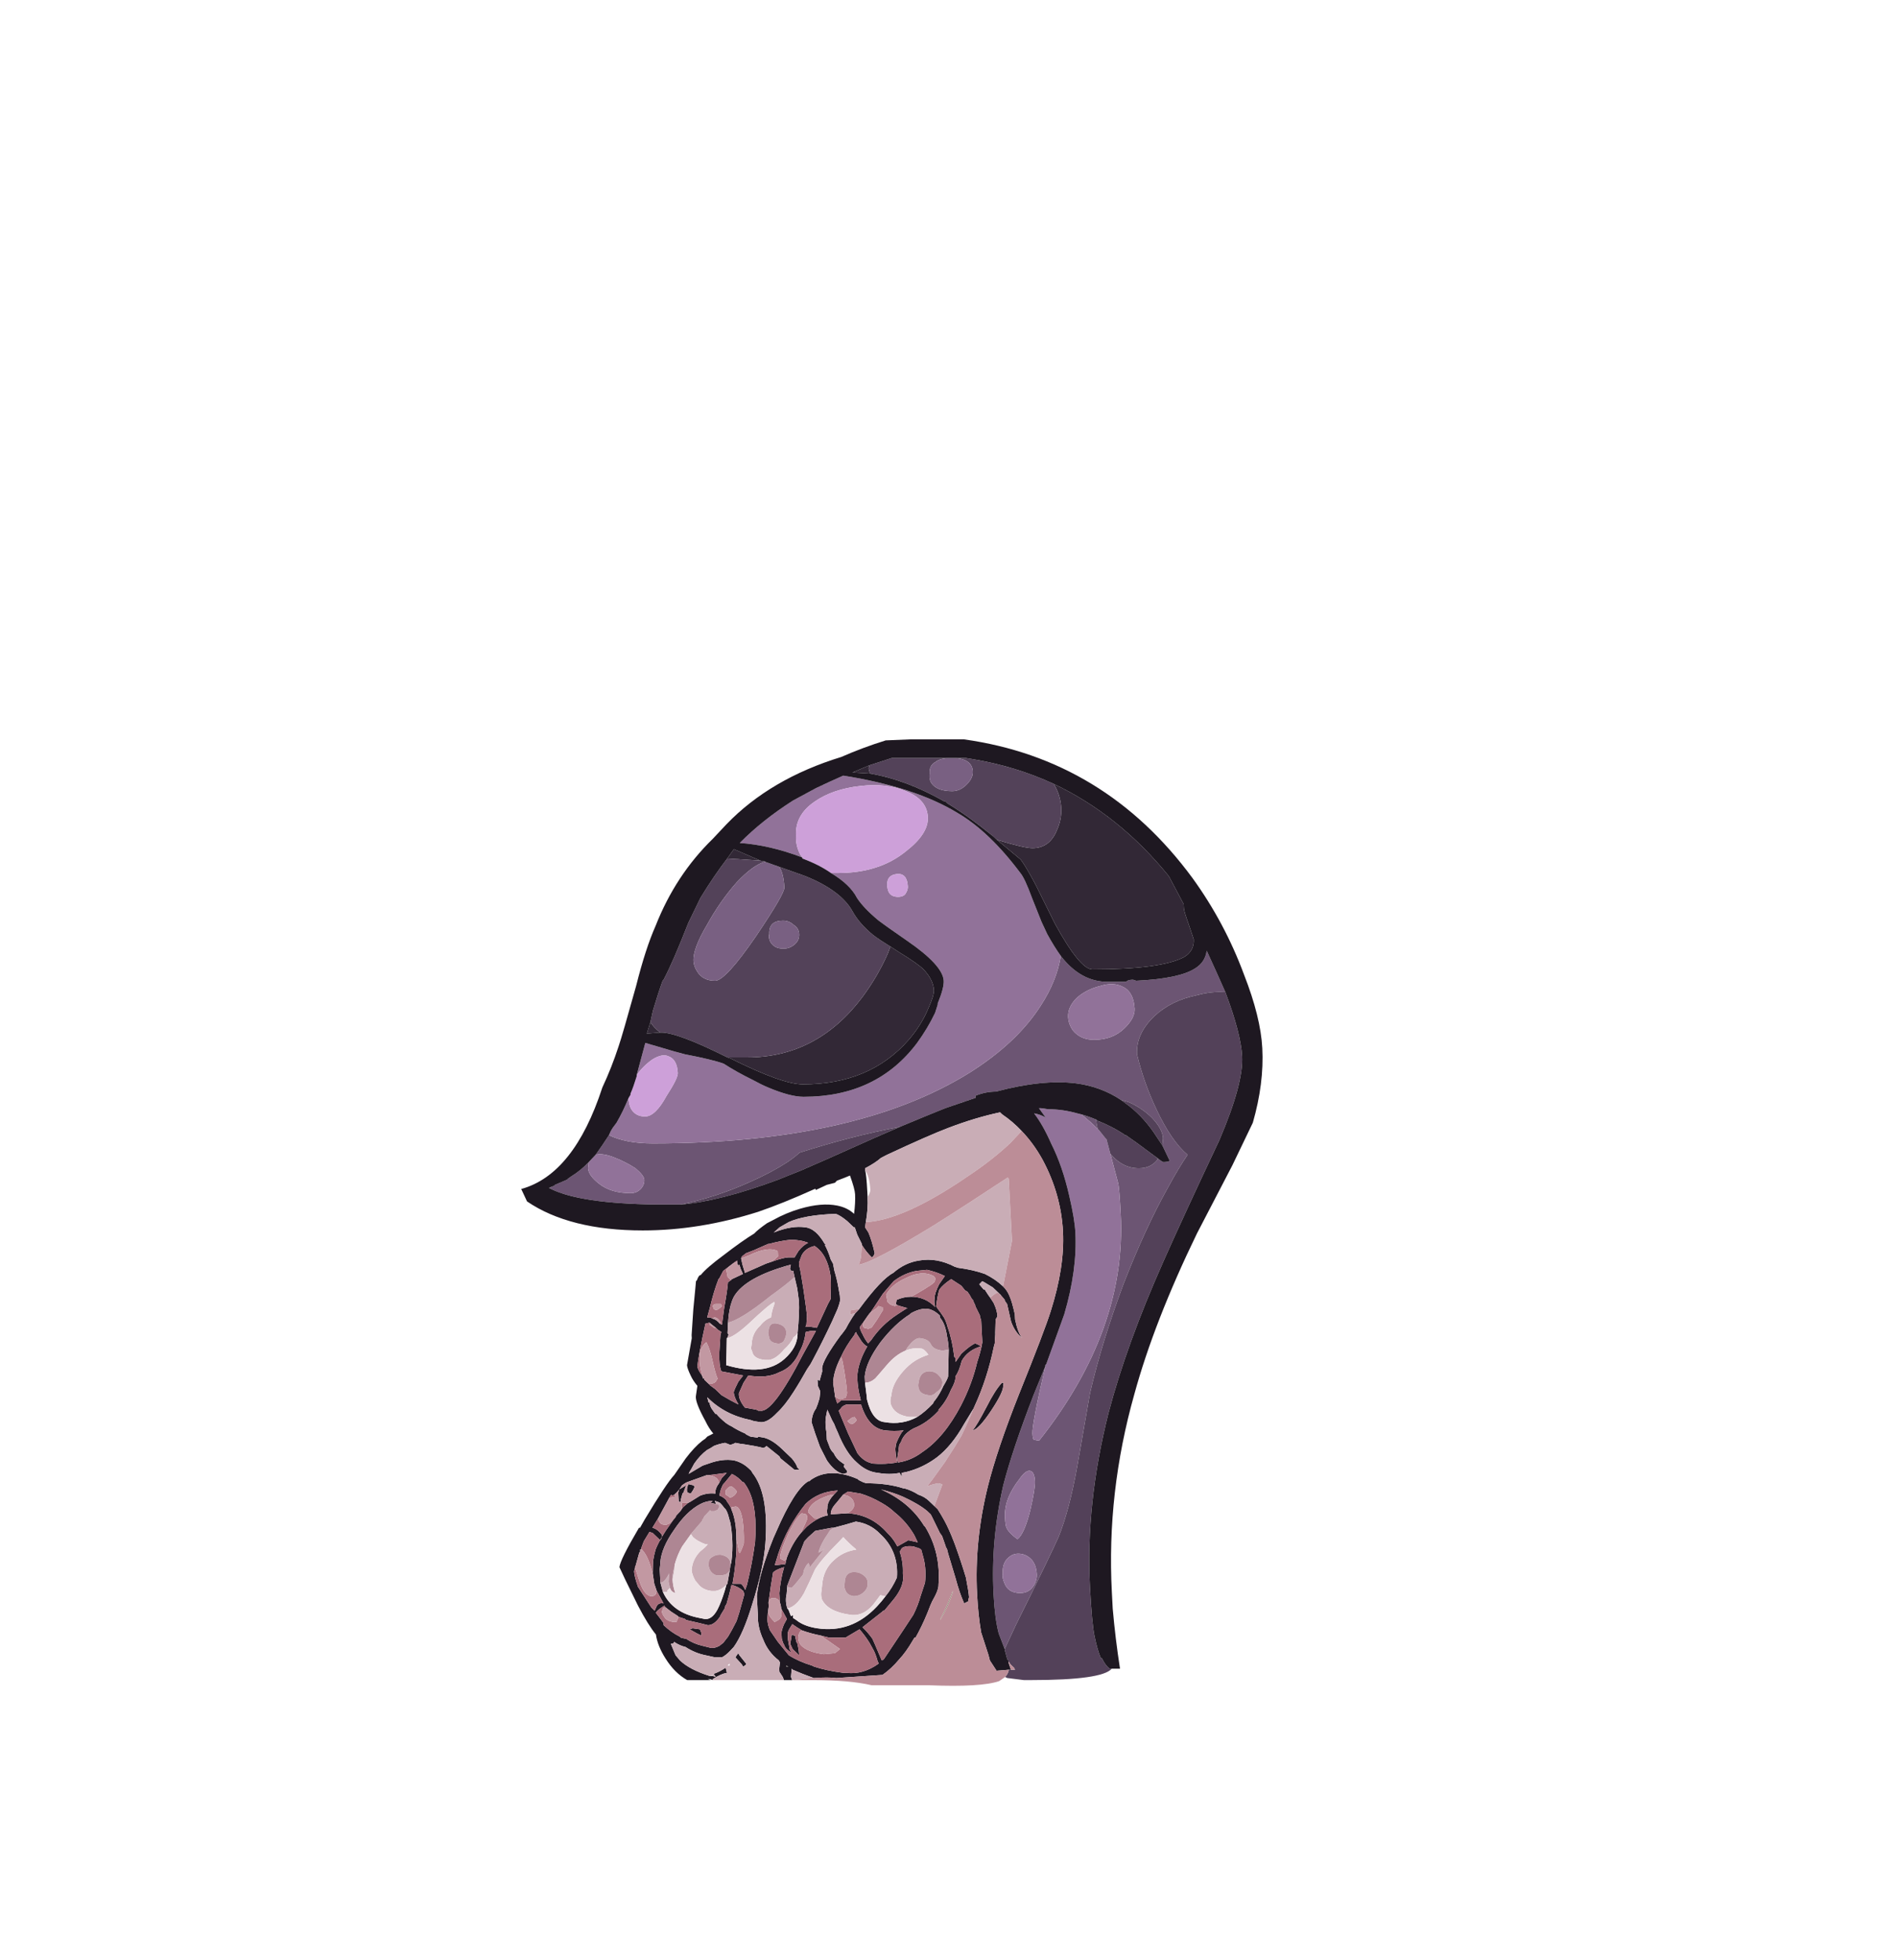 <?xml version="1.0" encoding="UTF-8" standalone="no"?>
<svg xmlns:ffdec="https://www.free-decompiler.com/flash" xmlns:xlink="http://www.w3.org/1999/xlink" ffdec:objectType="frame" height="677.45px" width="655.85px" xmlns="http://www.w3.org/2000/svg">
  <g transform="matrix(1.0, 0.0, 0.0, 1.0, 271.9, 618.9)">
    <use ffdec:characterId="67" ffdec:characterName="a_Tentacle02" height="319.9" transform="matrix(1.017, 0.0, 0.054, 1.023, -99.897, -363.384)" width="254.45" xlink:href="#sprite0"/>
  </g>
  <defs>
    <g id="sprite0" transform="matrix(1.0, 0.0, 0.0, 1.0, 157.5, 315.7)">
      <use ffdec:characterId="66" height="45.7" transform="matrix(7.0, 0.0, 0.0, 7.0, -157.5, -315.7)" width="36.35" xlink:href="#shape0"/>
    </g>
    <g id="shape0" transform="matrix(1.0, 0.0, 0.0, 1.0, 22.5, 45.1)">
      <path d="M-4.35 -2.0 L-4.5 -1.75 -4.35 -2.0 M-10.85 -0.35 L-10.85 -0.4 -10.75 -0.35 -10.85 -0.35 M-2.6 -3.95 L-2.55 -4.0 Q-2.8 -3.3 -3.25 -2.6 L-3.25 -2.65 Q-2.9 -3.25 -2.6 -3.95" fill="#94947d" fill-rule="evenodd" stroke="none"/>
      <path d="M-18.1 -26.0 Q-17.3 -25.6 -16.0 -25.6 -6.15 -25.6 -0.45 -29.0 1.95 -30.45 3.2 -32.25 4.05 -33.45 4.3 -34.65 5.2 -33.4 6.5 -33.4 L7.4 -33.4 Q7.5 -33.5 7.75 -33.5 L7.9 -33.45 Q10.0 -33.55 10.8 -34.05 11.3 -34.35 11.4 -34.9 11.85 -33.8 12.2 -32.9 11.55 -32.95 10.8 -32.75 9.55 -32.5 8.7 -31.75 7.75 -30.9 7.75 -29.9 8.0 -28.55 8.55 -27.25 9.2 -25.7 9.95 -25.05 9.5 -24.45 8.9 -23.45 7.7 -21.5 6.5 -18.8 5.3 -16.0 4.6 -13.55 L3.8 -10.05 Q3.3 -7.9 2.7 -6.6 2.25 -5.7 0.4 -2.35 L-0.2 -1.2 -0.45 -1.95 Q-0.6 -2.65 -0.6 -3.85 -0.6 -6.45 0.15 -9.1 0.7 -10.85 1.85 -13.45 L2.5 -14.85 Q1.7 -12.05 1.7 -11.6 1.7 -11.35 1.75 -11.3 L2.0 -11.25 Q6.55 -16.6 6.55 -22.2 6.55 -23.5 6.5 -23.7 L6.2 -25.1 Q6.75 -24.4 7.55 -24.4 8.15 -24.4 8.5 -24.85 L8.4 -24.95 Q8.7 -24.7 8.75 -24.7 8.95 -24.7 9.05 -24.75 L9.05 -24.8 8.75 -25.5 8.8 -25.85 Q8.8 -26.3 8.3 -26.85 7.8 -27.35 7.2 -27.6 L6.85 -27.7 Q5.9 -28.35 4.7 -28.5 3.1 -28.7 0.8 -28.1 0.3 -28.1 -0.2 -27.9 L-0.2 -27.8 -1.7 -27.3 Q-2.6 -26.95 -3.95 -26.4 -6.35 -25.95 -8.9 -25.15 -9.05 -25.0 -9.5 -24.7 -10.3 -24.2 -11.35 -23.75 -13.05 -23.0 -14.8 -22.65 L-16.0 -22.65 Q-19.65 -22.7 -21.05 -23.4 L-21.1 -23.5 -21.05 -23.5 -20.9 -23.55 -20.85 -23.6 -20.25 -23.85 -20.2 -23.9 -20.05 -24.0 Q-19.55 -24.3 -19.15 -24.7 L-19.2 -24.4 Q-19.2 -24.05 -18.7 -23.65 -18.15 -23.2 -17.2 -23.2 -16.9 -23.2 -16.7 -23.4 -16.5 -23.6 -16.5 -23.85 -16.5 -24.05 -16.9 -24.4 -17.35 -24.7 -17.85 -24.9 -18.45 -25.15 -18.8 -25.05 -18.45 -25.5 -18.1 -26.0 M4.9 -27.0 Q5.25 -26.9 5.6 -26.75 5.6 -26.55 5.65 -26.3 L5.7 -26.25 5.35 -26.6 4.9 -27.0 M4.7 -31.05 Q5.05 -30.6 5.7 -30.6 6.6 -30.6 7.2 -31.15 7.75 -31.65 7.75 -32.1 7.75 -32.9 7.25 -33.15 6.8 -33.4 6.15 -33.2 5.5 -33.05 5.0 -32.65 4.5 -32.2 4.5 -31.7 4.5 -31.35 4.7 -31.05 M1.55 -4.8 Q1.55 -5.3 1.3 -5.55 1.05 -5.8 0.7 -5.8 0.4 -5.8 0.15 -5.55 -0.1 -5.3 -0.1 -4.85 -0.15 -4.65 -0.05 -4.4 0.1 -3.9 0.7 -3.9 1.15 -3.9 1.4 -4.3 1.55 -4.55 1.55 -4.8 M1.4 -7.9 Q1.7 -8.95 1.7 -9.3 1.7 -9.8 1.45 -9.8 1.25 -9.8 0.95 -9.4 0.15 -8.45 0.15 -7.55 0.15 -7.15 0.2 -7.05 0.3 -6.8 0.7 -6.5 1.05 -6.75 1.4 -7.9" fill="#6c5573" fill-rule="evenodd" stroke="none"/>
      <path d="M-4.5 -43.85 L-4.55 -43.7 -4.5 -43.45 -5.35 -43.5 -4.5 -43.85 M1.5 -40.25 Q2.8 -39.85 3.2 -39.85 4.05 -39.85 4.45 -40.75 4.7 -41.25 4.7 -41.8 4.7 -42.4 4.4 -42.95 7.5 -41.45 9.75 -38.5 L10.4 -37.15 10.4 -36.95 Q10.4 -36.8 10.6 -36.15 L10.8 -35.45 Q10.8 -34.9 10.3 -34.6 9.15 -34.0 5.8 -34.0 5.2 -34.0 4.1 -36.2 L3.3 -38.0 Q2.85 -38.95 2.6 -39.3 L1.5 -40.25 M-15.8 -31.45 Q-15.65 -31.2 -15.35 -30.95 L-16.0 -30.9 -15.8 -31.45 M-12.15 -29.75 L-11.2 -29.75 Q-7.8 -29.75 -5.45 -32.65 -4.65 -33.65 -4.1 -34.75 L-3.95 -35.1 -3.5 -34.8 Q-2.7 -34.3 -2.4 -34.0 -1.95 -33.5 -1.95 -33.0 -1.95 -32.75 -2.25 -32.15 -2.65 -31.3 -3.3 -30.6 -5.3 -28.45 -8.55 -28.45 -9.55 -28.45 -12.0 -29.7 L-12.15 -29.75 M-10.05 -39.25 L-11.65 -39.35 -11.3 -39.8 -10.05 -39.25" fill="#322836" fill-rule="evenodd" stroke="none"/>
      <path d="M-8.0 -39.4 Q-9.55 -40.0 -11.0 -40.1 -9.85 -41.2 -8.3 -42.15 L-7.15 -42.75 Q-6.5 -43.05 -5.8 -43.35 -2.35 -42.8 -0.35 -41.55 1.15 -40.65 2.55 -38.65 2.75 -38.4 3.05 -37.45 L3.45 -36.3 3.7 -35.7 Q4.0 -35.1 4.3 -34.65 4.05 -33.45 3.2 -32.25 1.95 -30.45 -0.45 -29.0 -6.15 -25.6 -16.0 -25.6 -17.3 -25.6 -18.1 -26.0 L-18.0 -26.2 -17.9 -26.35 -17.7 -26.6 Q-17.35 -27.15 -17.05 -27.8 L-17.05 -27.7 Q-17.05 -27.45 -16.95 -27.25 -16.75 -26.9 -16.3 -26.9 -15.8 -26.9 -15.2 -27.9 -14.6 -28.75 -14.6 -29.0 -14.6 -29.65 -15.0 -29.8 -15.3 -29.95 -15.8 -29.65 -16.25 -29.35 -16.6 -28.9 L-16.1 -30.45 -14.75 -30.05 -14.2 -29.9 Q-12.9 -29.65 -12.35 -29.45 -11.75 -29.05 -10.95 -28.65 -10.6 -28.45 -10.25 -28.3 -9.2 -27.85 -8.55 -27.85 -5.0 -27.85 -2.9 -30.45 -2.35 -31.15 -1.95 -31.9 L-1.8 -32.3 -1.8 -32.35 Q-1.45 -33.1 -1.45 -33.45 -1.45 -34.2 -3.15 -35.4 -4.2 -36.15 -4.45 -36.35 -5.15 -36.95 -5.45 -37.45 -5.75 -38.1 -6.65 -38.65 L-6.3 -38.65 Q-4.3 -38.65 -2.95 -39.7 -1.8 -40.55 -1.8 -41.35 -1.8 -42.2 -2.8 -42.6 -3.7 -43.0 -5.0 -42.85 -6.35 -42.7 -7.25 -42.1 -8.25 -41.45 -8.25 -40.45 -8.3 -40.0 -8.1 -39.55 L-8.0 -39.4 M2.5 -14.85 L2.5 -14.9 2.55 -14.95 3.55 -17.35 Q4.3 -19.5 4.3 -21.3 4.3 -21.95 4.1 -23.05 3.85 -24.5 3.35 -25.6 3.0 -26.5 2.6 -27.05 2.9 -27.0 3.15 -26.85 L2.85 -27.3 2.95 -27.3 3.3 -27.25 Q4.0 -27.25 4.7 -27.05 L4.9 -27.0 5.35 -26.6 5.7 -26.25 6.0 -25.85 6.05 -25.8 6.2 -25.1 6.5 -23.7 Q6.55 -23.5 6.55 -22.2 6.55 -16.6 2.0 -11.25 L1.75 -11.3 Q1.7 -11.35 1.7 -11.6 1.7 -12.05 2.5 -14.85 M-19.15 -24.7 L-18.8 -25.05 Q-18.45 -25.15 -17.85 -24.9 -17.35 -24.7 -16.9 -24.4 -16.5 -24.05 -16.5 -23.85 -16.5 -23.6 -16.7 -23.4 -16.9 -23.2 -17.2 -23.2 -18.15 -23.2 -18.7 -23.65 -19.2 -24.05 -19.2 -24.4 L-19.15 -24.7 M4.7 -31.05 Q4.5 -31.35 4.5 -31.7 4.5 -32.2 5.0 -32.65 5.5 -33.05 6.15 -33.2 6.8 -33.4 7.25 -33.15 7.75 -32.9 7.75 -32.1 7.75 -31.65 7.2 -31.15 6.6 -30.6 5.7 -30.6 5.05 -30.6 4.7 -31.05 M1.4 -7.9 Q1.05 -6.75 0.7 -6.5 0.3 -6.8 0.2 -7.05 0.15 -7.15 0.15 -7.55 0.15 -8.45 0.95 -9.4 1.25 -9.8 1.45 -9.8 1.7 -9.8 1.7 -9.3 1.7 -8.95 1.4 -7.9 M1.55 -4.8 Q1.55 -4.55 1.4 -4.3 1.15 -3.9 0.7 -3.9 0.1 -3.9 -0.05 -4.4 -0.15 -4.65 -0.1 -4.85 -0.1 -5.3 0.15 -5.55 0.4 -5.8 0.7 -5.8 1.05 -5.8 1.3 -5.55 1.55 -5.3 1.55 -4.8 M-3.45 -38.6 Q-3.95 -38.55 -3.95 -38.05 -3.95 -37.9 -3.9 -37.75 -3.8 -37.5 -3.45 -37.5 -3.15 -37.5 -3.05 -37.7 -2.95 -37.85 -2.95 -38.0 -2.95 -38.65 -3.45 -38.6" fill="#917299" fill-rule="evenodd" stroke="none"/>
      <path d="M-8.0 -39.4 L-8.1 -39.55 Q-8.3 -40.0 -8.25 -40.45 -8.25 -41.45 -7.25 -42.1 -6.35 -42.7 -5.0 -42.85 -3.7 -43.0 -2.8 -42.6 -1.8 -42.2 -1.8 -41.35 -1.8 -40.55 -2.95 -39.7 -4.3 -38.65 -6.3 -38.65 L-6.65 -38.65 Q-7.2 -39.05 -8.0 -39.35 L-8.0 -39.4 M-16.6 -28.9 Q-16.25 -29.35 -15.8 -29.65 -15.3 -29.95 -15.0 -29.8 -14.6 -29.65 -14.6 -29.0 -14.6 -28.75 -15.2 -27.9 -15.8 -26.9 -16.3 -26.9 -16.75 -26.9 -16.95 -27.25 -17.05 -27.45 -17.05 -27.7 L-17.05 -27.8 -16.95 -27.95 -16.95 -28.0 Q-16.8 -28.3 -16.6 -28.85 L-16.6 -28.9 M-3.45 -38.6 Q-2.95 -38.65 -2.95 -38.0 -2.95 -37.85 -3.05 -37.7 -3.15 -37.5 -3.45 -37.5 -3.8 -37.5 -3.9 -37.75 -3.95 -37.9 -3.95 -38.05 -3.95 -38.55 -3.45 -38.6" fill="#cda0d9" fill-rule="evenodd" stroke="none"/>
      <path d="M-0.35 -44.2 L0.2 -44.2 0.5 -44.15 Q2.6 -43.8 4.4 -42.95 4.7 -42.4 4.7 -41.8 4.7 -41.25 4.45 -40.75 4.05 -39.85 3.2 -39.85 2.8 -39.85 1.5 -40.25 L1.35 -40.4 Q0.1 -41.45 -0.8 -42.0 L-0.9 -42.1 -0.95 -42.1 Q-2.75 -43.15 -4.5 -43.45 L-4.55 -43.7 -4.5 -43.85 -3.4 -44.2 -0.5 -44.2 Q-1.05 -44.2 -1.3 -44.0 -1.6 -43.85 -1.6 -43.45 -1.65 -43.2 -1.55 -43.0 -1.3 -42.6 -0.55 -42.6 -0.15 -42.6 0.2 -42.95 0.5 -43.25 0.5 -43.55 0.5 -44.15 -0.35 -44.2 M-15.8 -31.45 L-15.65 -32.0 Q-15.35 -32.85 -15.1 -33.45 L-15.05 -33.5 Q-14.55 -34.35 -13.7 -36.25 L-13.05 -37.45 Q-12.35 -38.5 -11.65 -39.35 L-10.05 -39.25 -9.8 -39.2 Q-10.4 -39.05 -11.25 -38.2 -12.1 -37.3 -12.8 -36.15 -13.55 -35.0 -13.55 -34.4 -13.55 -34.15 -13.4 -33.9 -13.15 -33.45 -12.55 -33.45 -12.05 -33.45 -10.45 -35.6 -8.95 -37.65 -8.95 -37.95 -8.95 -38.65 -9.15 -38.95 L-7.9 -38.5 Q-6.2 -37.8 -5.7 -36.8 -5.4 -36.2 -4.75 -35.65 -4.5 -35.45 -3.95 -35.1 L-4.1 -34.75 Q-4.65 -33.65 -5.45 -32.65 -7.8 -29.75 -11.2 -29.75 L-12.15 -29.75 Q-14.5 -30.95 -15.3 -30.95 L-15.35 -30.95 Q-15.65 -31.2 -15.8 -31.45 M-9.1 -36.35 Q-9.8 -36.35 -9.8 -35.7 -9.85 -35.6 -9.8 -35.4 -9.65 -35.0 -9.15 -35.0 -8.85 -35.0 -8.6 -35.2 -8.35 -35.4 -8.35 -35.7 -8.35 -36.0 -8.6 -36.15 -8.8 -36.35 -9.1 -36.35" fill="#534259" fill-rule="evenodd" stroke="none"/>
      <path d="M-0.35 -44.2 Q0.5 -44.15 0.5 -43.55 0.5 -43.25 0.2 -42.95 -0.15 -42.6 -0.55 -42.6 -1.3 -42.6 -1.55 -43.0 -1.65 -43.2 -1.6 -43.45 -1.6 -43.85 -1.3 -44.0 -1.05 -44.2 -0.5 -44.2 L-0.35 -44.2 M-9.15 -38.95 Q-8.95 -38.65 -8.95 -37.95 -8.95 -37.65 -10.45 -35.6 -12.05 -33.45 -12.55 -33.45 -13.15 -33.45 -13.4 -33.9 -13.55 -34.15 -13.55 -34.4 -13.55 -35.0 -12.8 -36.15 -12.1 -37.3 -11.25 -38.2 -10.4 -39.05 -9.8 -39.2 L-9.75 -39.15 -9.7 -39.15 -9.15 -38.95 M-9.1 -36.35 Q-8.8 -36.35 -8.6 -36.15 -8.35 -36.0 -8.35 -35.7 -8.35 -35.4 -8.6 -35.2 -8.85 -35.0 -9.15 -35.0 -9.65 -35.0 -9.8 -35.4 -9.85 -35.6 -9.8 -35.7 -9.8 -36.35 -9.1 -36.35" fill="#796082" fill-rule="evenodd" stroke="none"/>
      <path d="M12.2 -32.9 Q12.85 -30.9 12.85 -29.8 12.85 -28.5 11.55 -25.8 L11.5 -25.7 Q9.6 -22.1 8.5 -19.9 6.5 -15.9 5.45 -12.6 4.1 -8.2 4.1 -4.2 4.1 -2.4 4.2 -1.8 4.3 -1.15 4.45 -0.75 L4.5 -0.75 Q4.65 -0.4 4.85 -0.25 L4.95 -0.25 Q4.45 0.3 1.0 0.3 L0.65 0.3 -0.15 0.2 -0.25 0.15 Q-0.1 0.0 -0.05 -0.2 L0.05 -0.2 0.25 -0.2 0.2 -0.3 0.05 -0.45 -0.05 -0.6 -0.05 -0.65 -0.1 -0.7 -0.2 -1.15 -0.2 -1.2 0.4 -2.35 Q2.25 -5.7 2.7 -6.6 3.3 -7.9 3.8 -10.05 L4.6 -13.55 Q5.3 -16.0 6.5 -18.8 7.7 -21.5 8.9 -23.45 9.5 -24.45 9.95 -25.05 9.2 -25.7 8.55 -27.25 8.0 -28.55 7.75 -29.9 7.75 -30.9 8.7 -31.75 9.55 -32.5 10.8 -32.75 11.55 -32.95 12.2 -32.9 M5.6 -26.75 L5.65 -26.7 Q6.3 -26.45 6.9 -26.05 L6.95 -26.0 7.0 -26.0 Q7.5 -25.65 8.2 -25.1 L8.4 -24.95 8.5 -24.85 Q8.15 -24.4 7.55 -24.4 6.75 -24.4 6.2 -25.1 L6.05 -25.8 6.0 -25.85 5.7 -26.25 5.65 -26.3 Q5.6 -26.55 5.6 -26.75 M8.75 -25.5 L8.35 -26.15 Q7.8 -27.0 7.05 -27.55 L6.85 -27.7 7.2 -27.6 Q7.8 -27.35 8.3 -26.85 8.8 -26.3 8.8 -25.85 L8.75 -25.5 M-3.95 -26.4 L-5.25 -25.85 Q-8.0 -24.65 -8.85 -24.3 L-10.0 -23.85 Q-12.9 -22.8 -14.8 -22.65 -13.05 -23.0 -11.35 -23.75 -10.3 -24.2 -9.5 -24.7 -9.05 -25.0 -8.9 -25.15 -6.35 -25.95 -3.95 -26.4 M-21.05 -23.4 L-21.15 -23.45 -21.05 -23.5 -21.1 -23.5 -21.05 -23.4" fill="#534159" fill-rule="evenodd" stroke="none"/>
      <path d="M4.4 -42.95 Q2.6 -43.8 0.5 -44.15 L0.2 -44.2 -0.35 -44.2 -0.5 -44.2 -3.4 -44.2 -4.5 -43.85 -5.35 -43.5 -4.5 -43.45 Q-2.75 -43.15 -0.95 -42.1 L-0.9 -42.1 -0.8 -42.0 Q0.1 -41.45 1.35 -40.4 L1.5 -40.25 2.6 -39.3 Q2.85 -38.95 3.3 -38.0 L4.1 -36.2 Q5.2 -34.0 5.8 -34.0 9.15 -34.0 10.3 -34.6 10.8 -34.9 10.8 -35.45 L10.6 -36.15 Q10.4 -36.8 10.4 -36.95 L10.4 -37.15 9.75 -38.5 Q7.5 -41.45 4.4 -42.95 M4.3 -34.65 Q4.0 -35.1 3.7 -35.7 L3.45 -36.3 3.05 -37.45 Q2.75 -38.4 2.55 -38.65 1.15 -40.65 -0.35 -41.55 -2.35 -42.8 -5.8 -43.35 -6.5 -43.05 -7.15 -42.75 L-8.3 -42.15 Q-9.85 -41.2 -11.0 -40.1 -9.55 -40.0 -8.0 -39.4 L-8.0 -39.35 Q-7.2 -39.05 -6.65 -38.65 -5.75 -38.1 -5.45 -37.45 -5.15 -36.95 -4.45 -36.35 -4.2 -36.15 -3.15 -35.4 -1.45 -34.2 -1.45 -33.45 -1.45 -33.1 -1.8 -32.35 L-1.8 -32.3 -1.95 -31.9 Q-2.35 -31.15 -2.9 -30.45 -5.0 -27.85 -8.55 -27.85 -9.2 -27.85 -10.25 -28.3 -10.6 -28.45 -10.95 -28.65 -11.75 -29.05 -12.35 -29.45 -12.9 -29.65 -14.2 -29.9 L-14.75 -30.05 -16.1 -30.45 -16.6 -28.9 -16.6 -28.85 Q-16.8 -28.3 -16.95 -28.0 L-16.95 -27.95 -17.05 -27.8 Q-17.35 -27.15 -17.7 -26.6 L-17.9 -26.35 -18.0 -26.2 -18.1 -26.0 Q-18.45 -25.5 -18.8 -25.05 L-19.15 -24.7 Q-19.55 -24.3 -20.05 -24.0 L-20.2 -23.9 -20.25 -23.85 -20.85 -23.6 -20.9 -23.55 -21.05 -23.5 -21.15 -23.45 -21.05 -23.4 Q-19.65 -22.7 -16.0 -22.65 L-14.8 -22.65 Q-12.9 -22.8 -10.0 -23.85 L-8.85 -24.3 Q-8.0 -24.65 -5.25 -25.85 L-3.95 -26.4 Q-2.6 -26.95 -1.7 -27.3 L-0.2 -27.8 -0.2 -27.9 Q0.3 -28.1 0.8 -28.1 3.1 -28.7 4.7 -28.5 5.9 -28.35 6.85 -27.7 L7.05 -27.55 Q7.8 -27.0 8.35 -26.15 L8.75 -25.5 9.05 -24.8 9.05 -24.75 Q8.95 -24.7 8.75 -24.7 8.7 -24.7 8.4 -24.95 L8.2 -25.1 Q7.5 -25.65 7.0 -26.0 L6.95 -26.0 6.9 -26.05 Q6.3 -26.45 5.65 -26.7 L5.6 -26.75 Q5.25 -26.9 4.9 -27.0 L4.7 -27.05 Q4.0 -27.25 3.3 -27.25 L2.95 -27.3 2.85 -27.3 3.15 -26.85 Q2.9 -27.0 2.6 -27.05 3.0 -26.5 3.35 -25.6 3.85 -24.5 4.1 -23.05 4.3 -21.95 4.3 -21.3 4.3 -19.5 3.55 -17.35 L2.55 -14.95 2.5 -14.9 2.5 -14.85 1.85 -13.45 Q0.7 -10.85 0.15 -9.1 -0.6 -6.45 -0.6 -3.85 -0.6 -2.65 -0.45 -1.95 L-0.2 -1.2 -0.2 -1.15 -0.1 -0.7 -0.05 -0.65 -0.05 -0.55 0.05 -0.2 -0.05 -0.2 -0.65 -0.15 -0.95 -0.65 -1.0 -0.9 -1.3 -2.0 Q-1.4 -2.8 -1.4 -3.85 -1.4 -6.4 -0.6 -9.05 -0.05 -10.85 1.15 -13.5 2.55 -16.55 2.9 -17.5 3.7 -19.65 3.7 -21.35 3.7 -23.15 2.9 -24.8 2.5 -25.6 1.95 -26.2 1.55 -26.65 1.05 -27.0 L0.95 -27.1 Q-0.25 -26.85 -1.6 -26.35 -2.55 -26.0 -4.65 -25.05 L-4.95 -24.9 Q-5.25 -24.65 -5.75 -24.4 L-5.75 -24.3 Q-5.7 -24.1 -5.7 -23.3 L-5.7 -23.0 Q-5.7 -22.45 -5.85 -21.8 L-5.9 -21.55 -5.75 -21.3 Q-5.6 -20.9 -5.5 -20.3 -5.55 -20.15 -5.65 -20.1 -5.9 -20.35 -6.1 -20.7 L-6.1 -20.75 -6.3 -21.2 -6.4 -21.55 -6.45 -21.55 -6.75 -21.85 Q-7.1 -22.15 -7.3 -22.2 -8.8 -22.15 -9.6 -21.8 L-10.05 -21.55 -10.35 -21.3 Q-9.45 -21.65 -8.8 -21.55 -8.3 -21.5 -7.9 -20.75 L-7.85 -20.7 -7.9 -20.7 Q-7.75 -20.4 -7.65 -20.0 L-7.55 -19.8 -7.5 -19.45 Q-7.4 -19.05 -7.35 -18.65 L-7.3 -18.25 -7.3 -18.05 Q-7.3 -17.95 -7.45 -17.6 L-7.75 -17.0 Q-8.25 -16.05 -8.75 -15.2 L-8.9 -14.95 -9.05 -14.75 Q-9.45 -14.1 -9.8 -13.6 -10.25 -12.95 -10.65 -12.6 -11.15 -12.1 -11.5 -12.15 L-11.8 -12.2 -11.95 -12.25 Q-13.2 -12.5 -14.0 -13.35 L-13.95 -13.1 -13.9 -13.1 Q-13.9 -12.9 -13.75 -12.7 L-13.65 -12.55 -13.6 -12.55 Q-13.45 -12.35 -13.15 -12.1 L-13.0 -12.0 -12.9 -11.95 Q-12.6 -11.75 -12.25 -11.6 L-12.2 -11.55 -12.0 -11.45 -11.65 -11.4 -11.65 -11.45 -11.35 -11.4 Q-10.95 -11.3 -10.5 -10.85 L-10.05 -10.4 Q-9.85 -10.15 -9.8 -9.95 L-9.7 -9.85 -9.95 -9.85 -10.6 -10.4 -10.65 -10.5 -11.25 -11.0 -11.3 -10.95 -11.4 -10.9 -11.6 -10.95 -11.85 -11.0 -12.45 -11.1 -12.5 -11.1 -12.75 -11.15 -12.85 -11.1 -13.0 -11.05 -13.25 -11.15 Q-13.55 -11.1 -13.8 -11.0 -13.95 -10.9 -14.15 -10.8 -14.5 -10.55 -14.8 -10.15 L-14.95 -9.9 -15.05 -9.75 -15.1 -9.65 -14.4 -10.05 -14.1 -10.15 Q-13.4 -10.4 -12.85 -10.3 -12.45 -10.2 -12.15 -9.9 L-12.05 -9.8 -12.0 -9.7 Q-11.25 -8.7 -11.55 -6.3 -11.7 -5.1 -12.35 -3.35 -12.85 -1.95 -13.35 -1.3 L-13.55 -1.1 Q-13.75 -0.9 -13.95 -0.8 L-14.3 -0.8 -14.75 -0.9 Q-15.25 -1.0 -15.7 -1.3 -15.95 -1.35 -16.25 -1.55 L-16.25 -1.5 Q-16.3 -1.45 -16.4 -1.45 L-16.2 -0.9 -16.0 -0.65 Q-15.55 -0.2 -14.6 0.1 L-14.45 0.1 -14.3 0.15 -14.4 0.0 Q-14.1 -0.1 -13.8 -0.3 L-13.75 -0.05 Q-14.05 0.0 -14.45 0.25 L-14.45 0.3 -14.6 0.25 -14.7 0.25 -14.55 0.3 -15.7 0.3 Q-16.3 -0.05 -16.7 -0.75 -17.05 -1.35 -17.1 -1.9 -17.45 -2.35 -17.9 -3.3 L-18.45 -4.55 -18.7 -5.15 Q-18.65 -5.5 -17.65 -7.05 L-17.6 -7.05 -17.35 -7.45 Q-16.2 -9.2 -15.8 -9.6 L-15.2 -10.4 Q-14.75 -10.95 -14.35 -11.25 L-14.2 -11.35 -14.1 -11.45 -13.8 -11.6 Q-14.0 -11.85 -14.15 -12.2 -14.6 -13.1 -14.55 -13.4 L-14.45 -13.9 Q-14.65 -14.15 -14.75 -14.4 -14.9 -14.75 -14.9 -14.9 L-14.6 -16.2 -14.6 -16.35 -14.45 -17.6 -14.3 -18.6 -14.25 -18.95 -14.2 -19.0 Q-14.1 -19.25 -14.0 -19.25 -13.7 -19.6 -12.85 -20.2 -11.9 -20.9 -11.3 -21.25 -11.1 -21.45 -10.65 -21.75 L-10.35 -21.9 Q-9.7 -22.25 -9.0 -22.45 -7.95 -22.75 -7.2 -22.6 -6.7 -22.5 -6.4 -22.2 -6.3 -22.75 -6.3 -23.15 -6.3 -23.4 -6.5 -24.05 L-6.75 -23.95 -7.15 -23.8 -7.25 -23.7 -7.65 -23.6 -8.2 -23.35 -8.2 -23.4 -8.25 -23.4 Q-9.85 -22.7 -11.05 -22.3 -13.95 -21.4 -16.7 -21.4 -20.25 -21.4 -22.25 -22.8 L-22.5 -23.4 Q-19.9 -24.1 -18.3 -28.3 -17.8 -29.25 -17.4 -30.3 -17.2 -30.8 -16.4 -33.2 -15.85 -35.0 -15.3 -36.1 -14.2 -38.55 -12.3 -40.3 L-11.6 -41.0 Q-9.35 -43.2 -5.85 -44.25 -4.8 -44.7 -3.65 -45.05 L-2.45 -45.1 0.15 -45.1 Q6.95 -44.15 10.9 -38.4 12.35 -36.25 13.15 -33.75 13.85 -31.7 13.85 -30.2 13.85 -28.5 13.2 -26.6 L12.1 -24.55 10.2 -21.25 Q7.9 -17.0 6.75 -13.5 5.15 -8.75 5.15 -3.95 L5.15 -3.15 Q5.2 -1.7 5.35 -0.25 L4.95 -0.25 4.85 -0.25 Q4.65 -0.4 4.5 -0.75 L4.45 -0.75 Q4.3 -1.15 4.2 -1.8 4.1 -2.4 4.1 -4.2 4.1 -8.2 5.45 -12.6 6.5 -15.9 8.5 -19.9 9.6 -22.1 11.5 -25.7 L11.55 -25.8 Q12.85 -28.5 12.85 -29.8 12.85 -30.9 12.2 -32.9 11.85 -33.8 11.4 -34.9 11.3 -34.35 10.8 -34.05 10.0 -33.55 7.9 -33.45 L7.75 -33.5 Q7.5 -33.5 7.4 -33.4 L6.5 -33.4 Q5.2 -33.4 4.3 -34.65 M0.65 -18.7 Q0.85 -18.5 0.95 -18.2 1.05 -17.95 1.15 -17.35 L1.15 -17.1 Q1.25 -16.45 1.45 -16.2 1.1 -16.5 0.95 -17.0 L0.8 -17.85 0.7 -18.0 0.7 -18.05 0.5 -18.3 0.15 -18.65 -0.25 -18.9 -0.35 -18.95 -0.5 -18.8 -0.3 -18.55 -0.25 -18.55 -0.1 -18.3 0.0 -18.15 0.15 -17.9 Q0.3 -17.55 0.3 -17.25 L0.2 -17.1 0.2 -17.05 0.15 -16.45 0.15 -16.4 0.1 -15.95 0.05 -15.8 Q-0.35 -14.25 -1.05 -12.9 L-1.1 -12.8 -1.6 -12.05 Q-2.25 -11.0 -3.0 -10.45 -3.7 -9.95 -4.5 -9.75 L-4.75 -9.7 -4.75 -9.5 -4.85 -9.7 Q-5.35 -9.6 -5.9 -9.7 -6.45 -9.75 -6.9 -10.2 -7.4 -10.65 -7.75 -11.65 L-7.85 -11.9 -7.9 -12.05 -8.0 -12.25 -8.2 -12.75 -8.3 -12.35 Q-8.35 -12.0 -8.3 -11.65 L-8.3 -11.3 -8.2 -11.0 Q-8.15 -10.8 -8.0 -10.65 -7.9 -10.4 -7.7 -10.25 L-7.5 -10.1 Q-7.55 -10.05 -7.55 -10.0 L-7.4 -9.8 -7.4 -9.7 -7.6 -9.65 Q-8.0 -9.75 -8.35 -10.3 L-8.65 -10.95 -8.85 -11.6 -9.0 -12.15 Q-8.95 -12.55 -8.75 -12.8 -8.65 -13.0 -8.55 -13.3 L-8.5 -13.6 -8.5 -13.65 -8.6 -13.9 -8.6 -14.2 -8.5 -14.15 -8.35 -14.6 -8.35 -14.75 Q-8.3 -15.15 -7.35 -16.35 L-7.3 -16.4 -7.1 -16.65 -6.95 -16.9 -6.75 -17.2 -6.6 -17.4 -6.4 -17.6 Q-5.25 -19.05 -4.65 -19.35 -4.05 -19.85 -3.35 -19.95 -2.5 -20.1 -1.65 -19.65 L-1.5 -19.6 Q-0.75 -19.5 -0.2 -19.3 0.3 -19.05 0.65 -18.7 M-3.25 -8.1 L-3.1 -7.95 Q-2.95 -7.7 -2.8 -7.4 -2.6 -7.0 -2.4 -6.4 L-2.35 -6.25 Q-2.1 -5.45 -1.9 -4.65 -1.8 -3.95 -1.8 -3.7 -1.85 -3.55 -1.85 -3.5 L-2.05 -3.4 Q-2.25 -3.9 -2.4 -4.6 L-2.7 -5.8 -2.75 -6.05 -2.8 -6.1 -2.8 -6.15 -2.95 -6.65 -3.05 -6.8 -3.4 -7.6 -3.45 -7.7 -3.6 -7.85 Q-4.0 -8.2 -4.75 -8.55 -5.2 -8.75 -5.8 -8.9 -4.45 -8.3 -3.8 -7.15 L-3.75 -7.1 Q-3.05 -5.85 -3.25 -4.3 -3.25 -4.05 -3.6 -3.5 L-3.7 -3.3 Q-4.0 -2.6 -4.35 -2.0 L-4.5 -1.75 -4.55 -1.75 -4.65 -1.6 Q-5.0 -1.05 -5.35 -0.7 -5.75 -0.25 -6.2 0.05 L-8.45 0.2 Q-8.85 0.15 -9.55 0.2 -10.1 0.0 -10.55 -0.2 L-10.6 -0.25 -10.6 -0.2 -10.65 0.15 -10.6 0.3 -10.65 0.3 -11.0 0.3 -11.05 0.15 -11.2 -0.1 -11.2 -0.25 -11.15 -0.55 -11.2 -0.65 Q-11.7 -1.05 -11.9 -1.65 -12.15 -2.25 -12.1 -2.85 L-12.1 -3.75 Q-11.95 -4.8 -11.15 -6.55 L-11.0 -6.85 Q-10.0 -8.9 -9.3 -9.3 L-9.25 -9.3 -9.2 -9.35 Q-8.25 -10.0 -6.9 -9.4 L-6.85 -9.35 -6.65 -9.25 -6.5 -9.2 Q-5.45 -9.2 -4.7 -8.95 L-4.65 -8.95 Q-4.3 -8.85 -4.0 -8.65 -3.7 -8.55 -3.5 -8.35 L-3.25 -8.1 M0.4 -13.9 Q0.4 -13.6 -0.25 -12.7 -0.9 -11.8 -1.2 -11.75 -1.0 -11.95 -0.45 -12.9 0.0 -13.7 0.35 -14.05 L0.4 -14.05 Q0.45 -14.05 0.4 -13.9 M-11.65 -39.35 Q-12.35 -38.5 -13.05 -37.45 L-13.7 -36.25 Q-14.55 -34.35 -15.05 -33.5 L-15.1 -33.45 Q-15.35 -32.85 -15.65 -32.0 L-15.8 -31.45 -16.0 -30.9 -15.35 -30.95 -15.3 -30.95 Q-14.5 -30.95 -12.15 -29.75 L-12.0 -29.7 Q-9.55 -28.45 -8.55 -28.45 -5.3 -28.45 -3.3 -30.6 -2.65 -31.3 -2.25 -32.15 -1.95 -32.75 -1.95 -33.0 -1.95 -33.5 -2.4 -34.0 -2.7 -34.3 -3.5 -34.8 L-3.95 -35.1 Q-4.5 -35.45 -4.75 -35.65 -5.4 -36.2 -5.7 -36.8 -6.2 -37.8 -7.9 -38.5 L-9.15 -38.95 -9.7 -39.15 -9.75 -39.15 -9.8 -39.2 -10.05 -39.25 -11.3 -39.8 -11.65 -39.35 M-7.7 -19.2 Q-7.8 -20.25 -8.4 -20.65 -8.85 -20.55 -9.05 -20.2 L-9.2 -19.85 -9.2 -19.7 Q-9.15 -19.55 -9.05 -18.55 -8.95 -17.5 -8.95 -17.25 L-9.0 -16.85 -9.05 -16.75 -8.8 -16.75 -8.5 -16.7 -7.9 -17.85 -7.75 -18.1 -7.75 -18.25 Q-7.7 -18.7 -7.7 -19.0 L-7.7 -19.2 M-10.5 -19.9 Q-9.9 -20.1 -9.7 -20.1 L-9.4 -20.1 -9.2 -20.4 Q-8.95 -20.7 -8.7 -20.8 -9.05 -20.95 -9.55 -20.95 -10.05 -20.9 -10.6 -20.75 L-10.65 -20.75 -11.35 -20.45 -11.75 -20.3 -11.95 -20.15 -12.0 -20.05 -11.95 -19.75 -11.85 -19.35 -10.8 -19.8 -10.5 -19.9 M-9.45 -19.15 L-9.5 -19.45 -9.6 -19.45 -9.65 -19.55 -9.6 -19.75 Q-11.85 -19.15 -12.45 -18.2 -12.65 -17.85 -12.75 -17.3 L-12.8 -16.95 -12.85 -16.45 -12.8 -16.35 -12.85 -16.3 -12.85 -16.25 -12.9 -16.2 -12.95 -15.5 -13.0 -14.9 Q-11.15 -14.35 -10.15 -15.2 -9.5 -15.75 -9.45 -16.4 L-9.45 -16.45 Q-9.3 -17.4 -9.3 -18.0 L-9.35 -18.6 -9.45 -19.15 M-9.05 -16.5 Q-9.15 -15.95 -9.4 -15.55 -9.75 -14.8 -10.45 -14.55 -11.05 -14.25 -11.95 -14.4 L-12.2 -14.05 -12.45 -13.55 Q-12.5 -13.25 -12.2 -12.85 L-11.65 -12.75 -11.55 -12.7 -11.45 -12.7 Q-10.85 -12.6 -9.25 -15.4 L-8.55 -16.55 -8.8 -16.55 -9.05 -16.5 M-3.85 -18.2 Q-3.15 -18.2 -2.7 -17.7 -2.75 -17.95 -2.7 -18.15 -2.7 -18.35 -2.45 -18.8 L-2.15 -19.2 Q-2.55 -19.4 -3.0 -19.5 L-3.5 -19.45 Q-4.1 -19.35 -4.65 -18.95 L-5.2 -18.35 -5.7 -17.65 -5.85 -17.45 -5.9 -17.4 -6.4 -16.75 -6.4 -16.65 -6.35 -16.5 -6.3 -16.4 Q-6.2 -16.15 -6.05 -15.95 L-5.9 -16.1 Q-5.35 -16.85 -4.55 -17.35 L-4.15 -17.6 -4.05 -17.65 -4.4 -17.75 -4.55 -17.8 -4.6 -17.85 -4.55 -18.05 Q-4.2 -18.2 -3.85 -18.2 M-7.8 -13.4 L-7.7 -13.05 -7.5 -13.2 -6.55 -13.2 Q-6.7 -13.9 -6.65 -14.45 -6.55 -15.1 -6.1 -15.8 -6.3 -15.9 -6.45 -16.2 L-6.6 -16.45 -6.6 -16.5 -6.65 -16.45 -6.7 -16.35 Q-7.15 -15.8 -7.4 -15.3 -7.8 -14.6 -7.85 -14.05 L-7.8 -13.5 -7.8 -13.4 M-2.15 -15.65 Q-2.15 -16.0 -2.2 -16.3 -2.25 -16.9 -2.5 -17.2 L-2.5 -17.3 Q-2.6 -17.4 -2.75 -17.5 L-2.85 -17.55 Q-3.25 -17.75 -3.9 -17.4 L-3.95 -17.35 Q-4.7 -16.9 -5.45 -16.0 -6.2 -15.05 -6.3 -14.35 L-6.3 -14.05 -6.25 -13.35 -6.25 -13.25 Q-6.05 -12.2 -5.45 -12.15 -4.6 -12.0 -3.85 -12.4 -3.45 -12.65 -3.05 -13.05 L-3.0 -13.15 -2.95 -13.2 Q-2.7 -13.5 -2.5 -13.9 -2.3 -14.2 -2.25 -14.35 -2.2 -15.05 -2.15 -15.65 M-2.65 -17.75 L-2.6 -17.65 Q-2.45 -17.45 -2.3 -17.2 -2.2 -17.0 -2.15 -16.75 -1.95 -16.1 -1.9 -15.3 L-1.85 -15.25 -1.85 -15.05 -1.55 -15.45 Q-1.1 -15.85 -0.85 -15.95 -0.6 -15.85 -0.6 -15.8 -1.25 -15.6 -1.55 -15.1 -1.7 -14.6 -1.9 -14.35 L-1.9 -14.3 Q-1.9 -14.1 -2.15 -13.7 -2.4 -13.15 -2.8 -12.75 L-2.8 -12.7 -2.85 -12.65 Q-3.4 -12.1 -4.05 -11.85 -4.55 -11.6 -4.7 -11.2 L-4.8 -11.05 Q-4.85 -10.75 -4.95 -10.3 L-4.9 -10.2 Q-4.25 -10.3 -3.7 -10.7 -2.6 -11.4 -1.7 -12.95 -1.1 -14.0 -0.8 -15.05 -0.6 -15.55 -0.5 -16.0 L-0.5 -17.05 -0.55 -17.25 -0.55 -17.3 -0.75 -17.75 -0.75 -17.8 -0.8 -17.9 -0.85 -18.05 -0.9 -18.1 -1.0 -18.3 -1.1 -18.45 -1.2 -18.5 -1.35 -18.7 -1.4 -18.75 -1.85 -19.05 Q-2.25 -18.8 -2.45 -18.55 -2.55 -18.3 -2.65 -17.75 M-12.2 -19.9 L-12.2 -19.95 -12.35 -19.85 -12.9 -19.45 -13.1 -19.1 -13.15 -19.05 Q-13.4 -18.5 -13.65 -17.65 L-13.8 -17.2 -13.65 -17.2 -13.55 -17.15 Q-13.35 -17.1 -13.2 -16.9 L-13.1 -16.85 -12.95 -17.65 Q-12.75 -18.5 -12.7 -18.9 L-12.55 -19.0 -12.5 -19.05 -11.95 -19.3 -12.05 -19.55 -12.1 -19.75 -12.15 -19.7 -12.2 -19.8 -12.2 -19.9 M-13.7 -16.95 L-13.9 -16.9 Q-14.3 -15.45 -14.4 -14.85 -14.4 -14.7 -14.2 -14.4 L-14.15 -14.25 -14.1 -14.25 -14.1 -14.2 -13.95 -14.05 -13.8 -13.9 -13.6 -13.75 -13.3 -13.45 Q-12.9 -13.2 -12.5 -13.0 -12.7 -13.35 -12.7 -13.6 -12.65 -13.75 -12.45 -14.1 L-12.2 -14.4 -13.25 -14.6 Q-13.35 -14.9 -13.3 -15.5 L-13.2 -16.35 -13.15 -16.5 -13.3 -16.6 -13.4 -16.7 Q-13.65 -16.9 -13.7 -16.95 M-15.25 -9.1 L-15.4 -8.75 -15.45 -8.7 -15.55 -8.4 -15.55 -8.3 -15.65 -8.3 -15.65 -8.75 -15.6 -8.9 -15.25 -9.1 M-14.15 -9.6 L-14.2 -9.6 -15.2 -9.25 -15.3 -9.2 -15.45 -9.1 Q-15.65 -8.8 -15.85 -8.65 L-15.95 -8.6 -16.0 -8.65 -16.1 -8.5 -16.7 -7.5 -17.0 -7.05 Q-16.75 -7.0 -16.55 -6.7 -16.55 -6.55 -16.65 -6.45 L-17.0 -6.8 -17.15 -6.85 -17.45 -6.4 -17.6 -6.05 -17.6 -6.0 -17.65 -6.0 -17.65 -5.9 -17.7 -5.85 -17.9 -5.25 -18.0 -4.95 Q-18.0 -4.7 -17.85 -4.2 L-17.25 -3.2 -17.1 -3.05 -17.0 -3.25 Q-16.9 -3.45 -16.65 -3.4 L-16.95 -4.0 -17.05 -4.35 -17.1 -4.85 -17.05 -5.45 Q-17.0 -5.7 -16.9 -6.0 -16.65 -6.55 -16.1 -7.25 L-15.8 -7.65 -15.6 -7.85 -15.45 -8.05 -15.2 -8.25 -15.1 -8.3 -14.6 -8.6 Q-14.2 -8.75 -13.85 -8.7 L-13.85 -8.75 Q-13.85 -8.95 -13.65 -9.2 L-13.5 -9.45 -13.25 -9.7 -14.05 -9.6 -14.15 -9.6 M-15.1 -9.15 L-14.9 -9.1 -14.85 -9.05 Q-14.85 -8.95 -15.05 -8.7 L-15.2 -8.75 Q-15.25 -8.85 -15.2 -9.0 L-15.15 -9.15 -15.1 -9.15 M-13.55 -4.3 L-13.5 -4.35 -13.35 -5.0 -13.3 -5.25 -13.25 -5.4 Q-13.15 -5.95 -13.15 -6.45 -13.15 -6.95 -13.2 -7.3 L-13.25 -7.5 Q-13.3 -7.8 -13.4 -7.95 L-13.45 -8.0 Q-13.55 -8.15 -13.65 -8.25 L-13.75 -8.3 -13.9 -8.35 -13.85 -8.2 -14.1 -8.25 -14.0 -8.35 Q-14.3 -8.35 -14.6 -8.2 -15.3 -7.85 -15.95 -6.95 -16.6 -6.1 -16.7 -5.4 L-16.7 -5.35 -16.75 -5.05 -16.75 -4.95 Q-16.75 -4.65 -16.75 -4.4 L-16.65 -3.95 Q-16.25 -2.95 -14.95 -2.7 L-14.7 -2.65 Q-14.35 -2.6 -14.05 -3.1 -13.85 -3.45 -13.65 -4.0 L-13.55 -4.3 M-12.95 -6.5 Q-12.95 -6.0 -13.05 -5.4 -13.1 -5.0 -13.25 -4.35 L-12.85 -4.35 Q-12.75 -4.3 -12.65 -4.05 L-12.55 -4.3 Q-12.25 -5.3 -12.05 -6.35 -11.85 -7.95 -12.2 -8.8 -12.3 -9.05 -12.45 -9.25 L-12.5 -9.25 Q-12.7 -9.5 -13.0 -9.65 L-13.35 -9.25 -13.45 -9.15 Q-13.6 -8.9 -13.65 -8.65 L-13.65 -8.6 Q-13.5 -8.55 -13.35 -8.4 L-13.3 -8.3 Q-13.15 -8.1 -13.1 -7.9 -12.9 -7.35 -12.95 -6.5 M-14.0 -8.35 L-14.0 -8.35 M-16.55 -3.2 L-16.6 -3.25 -16.6 -3.3 Q-16.95 -3.1 -17.05 -2.95 L-16.8 -2.6 -16.7 -2.45 -16.7 -2.35 Q-16.35 -2.0 -15.95 -1.8 L-15.9 -1.75 -15.7 -1.7 -15.65 -1.7 Q-15.3 -1.45 -14.85 -1.35 L-14.45 -1.25 -14.4 -1.25 Q-14.25 -1.25 -14.05 -1.35 L-13.85 -1.5 -13.6 -1.8 Q-13.4 -2.1 -13.15 -2.55 L-13.0 -2.95 -12.7 -3.85 -12.75 -4.0 Q-12.95 -4.2 -13.3 -4.3 L-13.45 -3.8 -13.6 -3.35 -13.65 -3.3 -13.7 -3.15 Q-13.8 -3.0 -13.9 -2.85 L-13.95 -2.75 Q-14.25 -2.35 -14.55 -2.35 L-14.95 -2.45 -15.6 -2.6 -15.65 -2.65 -15.95 -2.75 -16.0 -2.8 Q-16.15 -2.9 -16.3 -3.0 L-16.55 -3.2 M-15.3 -2.2 L-14.95 -2.15 -14.9 -2.0 -14.9 -1.85 -15.1 -1.95 -15.45 -2.15 -15.3 -2.2 M-11.6 -3.0 L-11.65 -2.65 Q-11.65 -2.35 -11.55 -2.1 L-11.2 -1.55 -10.7 -0.9 Q-10.25 -0.6 -9.6 -0.4 L-9.5 -0.35 Q-8.9 -0.15 -8.1 -0.05 L-7.95 -0.05 Q-7.15 0.05 -6.35 -0.5 L-6.4 -0.6 Q-6.45 -0.85 -6.55 -1.1 L-6.75 -1.5 Q-6.95 -1.85 -7.2 -2.15 -7.55 -1.95 -7.9 -1.75 L-8.2 -1.75 Q-8.5 -1.75 -8.7 -1.75 L-9.1 -1.85 Q-9.6 -1.95 -10.0 -2.1 -10.25 -2.25 -10.45 -2.4 L-10.55 -2.25 Q-10.7 -2.05 -10.7 -1.9 L-10.7 -1.65 -10.65 -1.25 -10.65 -1.2 -10.6 -1.1 -10.6 -1.05 Q-10.85 -1.2 -10.9 -1.4 L-10.95 -1.5 -11.0 -1.7 -11.0 -2.0 Q-10.95 -2.2 -10.85 -2.4 L-10.7 -2.65 -10.95 -3.15 Q-10.95 -3.3 -11.0 -3.45 L-11.0 -3.9 Q-10.9 -4.6 -10.7 -5.15 -10.9 -5.1 -11.1 -5.0 L-11.25 -4.9 Q-11.4 -4.25 -11.55 -3.45 L-11.55 -3.25 -11.6 -3.0 M-13.1 -0.9 L-12.8 -0.5 -12.8 -0.45 Q-12.85 -0.4 -12.95 -0.35 L-13.0 -0.45 -13.3 -0.8 -13.15 -1.0 -13.1 -0.9 M-4.65 -11.65 L-4.55 -11.75 Q-5.0 -11.7 -5.45 -11.75 -6.25 -11.85 -6.55 -13.0 L-7.25 -13.0 Q-7.45 -12.95 -7.55 -12.8 L-7.65 -12.7 -7.6 -12.55 -7.25 -11.6 -6.85 -10.65 Q-6.6 -10.3 -6.3 -10.2 L-6.15 -10.15 Q-5.55 -10.1 -4.95 -10.2 -5.0 -10.6 -5.0 -10.85 L-4.95 -11.1 Q-4.85 -11.35 -4.65 -11.65 M-8.1 -8.65 L-7.9 -8.85 Q-8.85 -8.8 -9.5 -8.2 -10.45 -7.1 -10.95 -5.8 L-11.15 -5.25 -11.05 -5.25 -10.65 -5.3 -10.65 -5.25 -10.55 -5.6 Q-10.25 -6.3 -9.8 -6.8 L-9.5 -7.1 Q-9.2 -7.35 -8.9 -7.5 -8.7 -7.6 -8.45 -7.65 -8.5 -7.8 -8.45 -8.0 -8.45 -8.3 -8.1 -8.65 M-7.5 -7.75 Q-6.35 -7.7 -5.6 -6.8 -5.35 -6.55 -5.2 -6.25 L-5.15 -6.15 -4.6 -6.45 -4.15 -6.35 -4.3 -6.7 Q-4.65 -7.35 -5.2 -7.8 -5.45 -8.05 -5.8 -8.25 -6.3 -8.55 -6.8 -8.7 L-7.4 -8.8 -7.65 -8.65 -8.0 -8.25 Q-8.3 -7.95 -8.3 -7.7 L-7.5 -7.75 M-5.85 -3.75 Q-5.5 -4.15 -5.25 -4.65 -5.1 -5.85 -5.85 -6.65 L-5.95 -6.75 Q-6.4 -7.25 -7.1 -7.35 -7.6 -7.2 -8.2 -7.05 L-8.3 -7.05 -9.1 -6.9 -9.45 -6.6 -9.65 -6.4 -10.6 -4.25 -10.6 -4.2 -10.65 -3.85 Q-10.75 -3.5 -10.65 -3.15 L-10.6 -3.1 -10.5 -2.8 -10.45 -2.8 -10.4 -2.85 Q-10.4 -2.8 -10.4 -2.7 L-10.25 -2.6 Q-9.9 -2.3 -9.25 -2.2 -7.6 -1.95 -6.3 -3.25 -6.05 -3.5 -5.85 -3.75 M-10.4 -1.85 L-10.35 -1.85 -10.3 -1.55 -10.25 -1.45 Q-10.2 -1.15 -10.2 -0.95 L-10.2 -0.9 -10.5 -1.2 -10.6 -1.45 -10.5 -1.9 -10.4 -1.85 M-10.85 -0.35 L-10.75 -0.35 -10.85 -0.4 -10.85 -0.35 M-7.05 -2.25 Q-6.8 -2.0 -6.6 -1.7 L-6.5 -1.45 -6.2 -0.65 -6.1 -0.7 -5.05 -2.15 -4.55 -2.85 Q-4.3 -3.3 -4.15 -3.75 L-3.9 -4.4 Q-3.8 -5.0 -3.9 -5.55 L-4.0 -6.0 Q-4.15 -6.1 -4.25 -6.1 L-4.35 -6.15 Q-4.8 -6.2 -4.95 -6.05 -5.0 -5.95 -5.05 -5.9 -4.9 -5.4 -4.95 -4.85 L-4.95 -4.6 Q-5.0 -4.1 -5.55 -3.5 L-5.95 -3.05 -6.0 -3.05 -6.05 -3.0 -7.05 -2.25" fill="#1e1821" fill-rule="evenodd" stroke="none"/>
      <path d="M-14.45 0.25 Q-14.05 0.0 -13.75 -0.05 L-13.8 -0.3 Q-14.1 -0.1 -14.4 0.0 L-14.3 0.15 -14.45 0.1 -14.45 0.05 -14.6 0.1 Q-15.55 -0.2 -16.0 -0.65 L-16.2 -0.9 -16.4 -1.45 Q-16.3 -1.45 -16.25 -1.5 L-16.25 -1.55 Q-15.95 -1.35 -15.7 -1.3 -15.25 -1.0 -14.75 -0.9 L-14.3 -0.8 -13.95 -0.8 Q-13.75 -0.9 -13.55 -1.1 L-13.35 -1.3 Q-12.85 -1.95 -12.35 -3.35 -11.7 -5.1 -11.55 -6.3 -11.25 -8.7 -12.0 -9.7 L-12.05 -9.8 -12.15 -9.9 Q-12.45 -10.2 -12.85 -10.3 -13.4 -10.4 -14.1 -10.15 L-14.4 -10.05 -15.1 -9.65 -15.05 -9.75 -14.95 -9.9 -14.8 -10.15 Q-14.5 -10.55 -14.15 -10.8 -13.95 -10.9 -13.8 -11.0 -13.55 -11.1 -13.25 -11.15 L-13.0 -11.05 -12.85 -11.1 -12.75 -11.15 -12.5 -11.1 -12.45 -11.1 -11.85 -11.0 -11.6 -10.95 -11.4 -10.9 -11.3 -10.95 -11.25 -11.0 -10.65 -10.5 -10.6 -10.4 -9.95 -9.85 -9.7 -9.85 -9.8 -9.95 Q-9.85 -10.15 -10.05 -10.4 L-10.5 -10.85 Q-10.95 -11.3 -11.35 -11.4 L-11.65 -11.45 -11.65 -11.4 -12.0 -11.45 -12.2 -11.55 -12.25 -11.6 Q-12.6 -11.75 -12.9 -11.95 L-13.0 -12.0 -13.15 -12.1 Q-13.45 -12.35 -13.6 -12.55 L-13.65 -12.55 -13.75 -12.7 Q-13.9 -12.9 -13.9 -13.1 L-13.95 -13.1 -14.0 -13.35 Q-13.2 -12.5 -11.95 -12.25 L-11.8 -12.2 -11.5 -12.15 Q-11.15 -12.1 -10.65 -12.6 -10.25 -12.95 -9.8 -13.6 -9.45 -14.1 -9.05 -14.75 L-9.15 -14.5 -8.75 -15.2 Q-8.25 -16.05 -7.75 -17.0 L-7.45 -17.6 Q-7.3 -17.95 -7.3 -18.05 L-7.3 -18.25 -7.35 -18.65 Q-7.4 -19.05 -7.5 -19.45 L-7.55 -19.8 -7.65 -20.0 Q-7.75 -20.4 -7.9 -20.7 L-7.85 -20.7 -7.9 -20.75 Q-8.3 -21.5 -8.8 -21.55 -9.45 -21.65 -10.35 -21.3 L-10.05 -21.55 -9.6 -21.8 Q-8.8 -22.15 -7.3 -22.2 -7.1 -22.15 -6.75 -21.85 L-6.45 -21.55 -6.4 -21.55 -6.3 -21.2 -6.1 -20.75 -6.1 -20.7 -6.15 -20.3 Q-6.15 -20.1 -6.3 -19.75 -5.6 -19.85 -2.55 -21.65 -0.9 -22.65 1.15 -23.95 L1.2 -23.9 1.2 -20.9 0.65 -18.7 Q0.3 -19.05 -0.2 -19.3 -0.75 -19.5 -1.5 -19.6 L-1.65 -19.65 Q-2.5 -20.1 -3.35 -19.95 -4.05 -19.85 -4.65 -19.35 -5.25 -19.05 -6.4 -17.6 L-6.8 -17.55 -6.85 -17.35 -6.6 -17.4 -6.75 -17.2 -6.95 -16.9 -7.1 -16.65 -7.3 -16.4 -7.35 -16.35 Q-8.3 -15.15 -8.35 -14.75 L-8.35 -14.6 -8.5 -14.15 -8.6 -14.2 -8.6 -13.9 -8.5 -13.65 -8.5 -13.6 -8.55 -13.3 Q-8.65 -13.0 -8.75 -12.8 -8.95 -12.55 -9.0 -12.15 L-8.85 -11.6 -8.65 -10.95 -8.35 -10.3 Q-8.0 -9.75 -7.6 -9.65 L-7.4 -9.7 -7.4 -9.8 -7.55 -10.0 Q-7.55 -10.05 -7.5 -10.1 L-7.7 -10.25 Q-7.9 -10.4 -8.0 -10.65 -8.15 -10.8 -8.2 -11.0 L-8.3 -11.3 -8.3 -11.65 Q-8.35 -12.0 -8.3 -12.35 L-8.2 -12.75 -8.0 -12.25 -7.9 -12.05 -7.85 -11.9 -7.75 -11.65 Q-7.4 -10.65 -6.9 -10.2 -6.45 -9.75 -5.9 -9.7 -5.35 -9.6 -4.85 -9.7 L-4.75 -9.5 -4.75 -9.7 -4.5 -9.75 Q-3.7 -9.95 -3.0 -10.45 -2.25 -11.0 -1.6 -12.05 L-1.1 -12.8 Q-1.4 -12.15 -1.75 -11.5 -2.1 -10.95 -2.5 -10.4 L-2.6 -10.25 Q-2.95 -9.8 -3.3 -9.35 L-3.55 -9.05 Q-3.3 -9.15 -3.0 -9.2 L-2.8 -9.15 -3.25 -8.1 -3.5 -8.35 Q-3.7 -8.55 -4.0 -8.65 -4.3 -8.85 -4.65 -8.95 L-4.7 -8.95 Q-5.45 -9.2 -6.5 -9.2 L-6.65 -9.25 -6.85 -9.35 -6.9 -9.4 Q-8.25 -10.0 -9.2 -9.35 L-9.25 -9.3 -9.3 -9.3 Q-10.0 -8.9 -11.0 -6.85 L-11.15 -6.55 Q-11.95 -4.8 -12.1 -3.75 L-12.1 -2.85 Q-12.15 -2.25 -11.9 -1.65 -11.7 -1.05 -11.2 -0.65 L-11.15 -0.55 -11.2 -0.25 -11.2 -0.1 -11.05 0.15 -11.0 0.3 -14.45 0.3 -14.45 0.25 M-5.85 -21.8 Q-5.7 -22.45 -5.7 -23.0 -5.55 -23.25 -5.55 -23.35 -5.55 -24.0 -5.75 -24.3 L-5.75 -24.4 Q-5.25 -24.65 -4.95 -24.9 L-4.65 -25.05 Q-2.55 -26.0 -1.6 -26.35 -0.25 -26.85 0.95 -27.1 L1.05 -27.0 Q1.55 -26.65 1.95 -26.2 L1.35 -25.6 Q0.45 -24.8 -0.8 -24.0 -4.0 -21.9 -5.85 -21.8 M0.5 -18.3 L0.5 -18.25 0.45 -18.35 0.35 -18.4 Q0.15 -18.3 0.0 -18.15 L-0.1 -18.3 -0.25 -18.55 -0.3 -18.55 -0.5 -18.8 -0.35 -18.95 -0.25 -18.9 0.15 -18.65 0.5 -18.3 M-9.55 0.2 L-10.6 0.3 -10.65 0.15 -10.6 -0.2 -10.6 -0.25 -10.55 -0.2 Q-10.1 0.0 -9.55 0.2 M-6.55 -18.75 L-6.55 -18.75 M-12.8 -16.95 Q-12.15 -17.1 -10.65 -18.25 -9.85 -18.8 -9.45 -19.15 L-9.35 -18.6 -9.3 -18.0 Q-9.3 -17.4 -9.45 -16.45 -9.55 -16.3 -9.65 -16.25 -9.8 -15.95 -10.15 -15.65 -10.55 -15.2 -10.9 -15.15 L-11.1 -15.15 Q-11.65 -15.2 -11.7 -15.55 L-11.75 -15.7 -11.7 -15.95 Q-11.65 -16.45 -11.25 -16.8 -11.0 -17.1 -10.7 -17.2 -10.65 -17.5 -10.5 -17.85 L-10.5 -17.95 Q-10.8 -17.8 -11.8 -16.9 -12.55 -16.25 -12.9 -16.2 L-12.85 -16.25 -12.85 -16.3 -12.8 -16.35 -12.85 -16.45 -12.8 -16.95 M-10.4 -16.9 Q-10.8 -17.0 -10.85 -16.55 -10.9 -16.45 -10.85 -16.3 -10.85 -16.0 -10.5 -15.95 -10.3 -15.9 -10.15 -16.05 -10.05 -16.2 -10.0 -16.4 -9.95 -16.8 -10.4 -16.9 M-4.25 -15.6 L-4.15 -15.75 Q-3.75 -16.25 -3.5 -16.2 -3.1 -16.15 -3.0 -15.9 -2.9 -15.65 -2.45 -15.6 L-2.15 -15.65 Q-2.2 -15.05 -2.25 -14.35 -2.3 -14.2 -2.5 -13.9 -2.7 -13.5 -2.95 -13.2 L-3.0 -13.15 -3.05 -13.05 Q-3.45 -12.65 -3.85 -12.4 L-4.25 -12.4 Q-4.95 -12.5 -5.1 -13.0 -5.15 -13.2 -5.05 -13.45 -5.0 -13.9 -4.6 -14.4 -4.15 -14.95 -3.65 -15.2 -3.35 -15.35 -3.15 -15.4 -3.35 -15.7 -3.5 -15.7 -3.9 -15.75 -4.25 -15.6 M-2.7 -14.4 Q-2.8 -14.55 -3.05 -14.6 -3.6 -14.65 -3.7 -14.05 -3.75 -13.9 -3.7 -13.75 -3.65 -13.5 -3.25 -13.45 -3.05 -13.4 -2.85 -13.6 -2.6 -13.75 -2.55 -14.0 -2.5 -14.2 -2.7 -14.4 M-15.1 -6.8 L-14.55 -7.4 -14.55 -7.45 -14.5 -7.5 -14.45 -7.6 -14.15 -7.9 -14.1 -7.85 -13.95 -7.85 Q-13.85 -7.9 -13.8 -7.9 L-13.7 -8.05 -13.7 -8.15 -13.8 -8.2 -13.85 -8.2 -13.9 -8.35 -13.75 -8.3 -13.65 -8.25 Q-13.55 -8.15 -13.45 -8.0 L-13.4 -7.95 Q-13.3 -7.8 -13.25 -7.5 L-13.2 -7.3 Q-13.15 -6.95 -13.15 -6.45 -13.15 -5.95 -13.25 -5.4 L-13.3 -5.25 Q-13.25 -5.65 -13.75 -5.75 L-13.8 -5.75 Q-14.0 -5.75 -14.15 -5.65 -14.35 -5.55 -14.35 -5.35 -14.4 -5.25 -14.35 -5.15 -14.3 -4.85 -14.0 -4.75 L-13.9 -4.75 Q-13.7 -4.75 -13.55 -4.8 -13.4 -4.9 -13.35 -5.0 L-13.5 -4.35 -13.55 -4.3 Q-13.8 -4.05 -14.1 -4.0 L-14.3 -4.0 Q-14.65 -4.05 -14.85 -4.25 L-15.05 -4.5 Q-15.2 -4.8 -15.2 -5.0 -15.15 -5.5 -14.75 -5.9 L-14.5 -6.1 -14.35 -6.25 -14.45 -6.25 Q-14.85 -6.4 -15.05 -6.6 L-15.15 -6.75 -15.1 -6.8 M-16.75 -4.4 Q-16.55 -4.4 -16.3 -4.85 L-16.35 -4.45 -16.3 -4.15 -16.45 -4.0 -16.4 -3.95 -16.65 -3.95 -16.75 -4.4 M-16.15 -4.55 Q-16.15 -4.8 -16.05 -5.1 L-16.0 -5.3 -16.05 -4.95 -16.15 -4.55 M-14.0 -8.35 L-14.0 -8.35 M-13.1 -0.9 L-13.15 -1.0 -13.3 -0.8 -13.0 -0.45 -12.95 -0.35 Q-12.85 -0.4 -12.8 -0.45 L-12.8 -0.5 -13.1 -0.9 M-13.6 -0.4 L-13.6 -0.5 -13.7 -0.4 -13.6 -0.4 M-8.2 -7.05 Q-7.6 -7.2 -7.1 -7.35 -6.4 -7.25 -5.95 -6.75 L-5.85 -6.65 Q-5.1 -5.85 -5.25 -4.65 -5.5 -4.15 -5.85 -3.75 L-5.9 -3.75 -6.1 -3.8 -6.3 -3.55 Q-6.9 -2.75 -7.6 -2.85 -8.7 -3.0 -8.95 -3.6 -9.0 -3.8 -8.95 -4.0 L-8.9 -4.3 Q-8.8 -5.05 -8.25 -5.5 -7.8 -5.9 -7.15 -6.0 -7.55 -6.35 -7.75 -6.6 L-8.0 -6.35 Q-8.85 -5.55 -9.2 -5.05 -9.55 -4.35 -9.8 -3.9 -10.2 -3.25 -10.65 -3.15 -10.75 -3.5 -10.65 -3.85 L-10.6 -4.2 -10.4 -4.15 Q-10.35 -4.15 -9.8 -4.8 L-9.75 -5.0 Q-9.6 -5.3 -9.5 -5.35 L-9.45 -5.15 -8.85 -5.85 -8.7 -6.05 Q-8.85 -5.9 -9.0 -5.85 -8.85 -6.3 -8.5 -6.75 L-8.4 -6.9 -8.35 -6.95 -8.2 -7.05 M-7.8 -4.4 Q-7.85 -4.15 -7.8 -4.1 -7.75 -3.8 -7.4 -3.75 -7.15 -3.75 -6.95 -3.9 -6.7 -4.1 -6.7 -4.3 -6.65 -4.55 -6.8 -4.7 -6.95 -4.85 -7.15 -4.9 -7.75 -5.0 -7.8 -4.4" fill="#c9adb6" fill-rule="evenodd" stroke="none"/>
      <path d="M-9.05 -14.75 L-8.9 -14.95 -8.75 -15.2 -9.15 -14.5 -9.05 -14.75 M-6.1 -20.7 Q-5.9 -20.35 -5.65 -20.1 -5.55 -20.15 -5.5 -20.3 -5.6 -20.9 -5.75 -21.3 L-5.9 -21.55 -5.85 -21.8 Q-4.0 -21.9 -0.8 -24.0 0.45 -24.8 1.35 -25.6 L1.95 -26.2 Q2.5 -25.6 2.9 -24.8 3.7 -23.15 3.7 -21.35 3.7 -19.65 2.9 -17.5 2.55 -16.55 1.15 -13.5 -0.05 -10.85 -0.6 -9.05 -1.4 -6.4 -1.4 -3.85 -1.4 -2.8 -1.3 -2.0 L-1.0 -0.9 -0.95 -0.65 -0.65 -0.15 -0.05 -0.2 Q-0.1 0.0 -0.25 0.15 L-0.55 0.35 Q-1.45 0.65 -3.95 0.55 L-6.75 0.55 Q-7.8 0.3 -9.6 0.3 L-10.65 0.3 -10.6 0.3 -9.55 0.2 Q-8.85 0.15 -8.45 0.2 L-6.2 0.05 Q-5.75 -0.25 -5.35 -0.7 -5.0 -1.05 -4.65 -1.6 L-4.55 -1.75 -4.5 -1.75 -4.35 -2.0 Q-4.0 -2.6 -3.7 -3.3 L-3.6 -3.5 Q-3.25 -4.05 -3.25 -4.3 -3.05 -5.85 -3.75 -7.1 L-3.8 -7.15 Q-4.45 -8.3 -5.8 -8.9 -5.2 -8.75 -4.75 -8.55 -4.0 -8.2 -3.6 -7.85 L-3.45 -7.7 -3.4 -7.6 -3.05 -6.8 -2.95 -6.65 -2.8 -6.15 -2.8 -6.1 -2.75 -6.05 -2.7 -5.8 -2.4 -4.6 Q-2.25 -3.9 -2.05 -3.4 L-1.85 -3.5 Q-1.85 -3.55 -1.8 -3.7 -1.8 -3.95 -1.9 -4.65 -2.1 -5.45 -2.35 -6.25 L-2.4 -6.4 Q-2.6 -7.0 -2.8 -7.4 -2.95 -7.7 -3.1 -7.95 L-3.25 -8.1 -2.8 -9.15 -3.0 -9.2 Q-3.3 -9.15 -3.55 -9.05 L-3.3 -9.35 Q-2.95 -9.8 -2.6 -10.25 L-2.5 -10.4 Q-2.1 -10.95 -1.75 -11.5 -1.4 -12.15 -1.1 -12.8 L-1.05 -12.9 Q-0.35 -14.25 0.05 -15.8 L0.1 -15.95 0.15 -16.4 0.15 -16.45 0.2 -17.05 0.2 -17.1 0.3 -17.25 Q0.3 -17.55 0.15 -17.9 L0.0 -18.15 Q0.15 -18.3 0.35 -18.4 L0.45 -18.35 0.5 -18.25 0.5 -18.3 0.7 -18.05 0.7 -18.0 0.8 -17.85 0.95 -17.0 Q1.1 -16.5 1.45 -16.2 1.25 -16.45 1.15 -17.1 L1.15 -17.35 Q1.05 -17.95 0.95 -18.2 0.85 -18.5 0.65 -18.7 L1.2 -20.9 1.2 -23.9 1.15 -23.95 Q-0.9 -22.65 -2.55 -21.65 -5.6 -19.85 -6.3 -19.75 -6.15 -20.1 -6.15 -20.3 L-6.1 -20.7 M0.05 -0.2 L-0.05 -0.55 -0.05 -0.65 -0.05 -0.6 0.05 -0.45 0.2 -0.3 0.25 -0.2 0.05 -0.2 M0.4 -13.9 Q0.45 -14.05 0.4 -14.05 L0.35 -14.05 Q0.0 -13.7 -0.45 -12.9 -1.0 -11.95 -1.2 -11.75 -0.9 -11.8 -0.25 -12.7 0.4 -13.6 0.4 -13.9 M-6.55 -18.75 L-6.55 -18.75 M-6.6 -17.4 L-6.85 -17.35 -6.8 -17.55 -6.4 -17.6 -6.6 -17.4 M-2.6 -3.95 Q-2.9 -3.25 -3.25 -2.65 L-3.25 -2.6 Q-2.8 -3.3 -2.55 -4.0 L-2.6 -3.95" fill="#bc8d97" fill-rule="evenodd" stroke="none"/>
      <path d="M-7.7 -19.2 L-7.7 -19.0 Q-7.7 -18.7 -7.75 -18.25 L-7.75 -18.1 -7.9 -17.85 -8.5 -16.7 -8.8 -16.75 -9.05 -16.75 -9.0 -16.85 -8.95 -17.25 Q-8.95 -17.5 -9.05 -18.55 -9.15 -19.55 -9.2 -19.7 L-9.2 -19.85 -9.05 -20.2 Q-8.85 -20.55 -8.4 -20.65 -7.8 -20.25 -7.7 -19.2 M-12.0 -20.05 L-11.95 -20.15 -11.75 -20.3 -11.35 -20.45 -10.65 -20.75 -10.6 -20.75 Q-10.05 -20.9 -9.55 -20.95 -9.05 -20.95 -8.7 -20.8 -8.95 -20.7 -9.2 -20.4 L-9.4 -20.1 -9.7 -20.1 Q-9.9 -20.1 -10.5 -19.9 L-10.2 -20.15 Q-10.2 -20.3 -10.2 -20.35 L-10.2 -20.4 Q-10.65 -20.65 -11.6 -20.2 L-12.0 -20.05 M-9.05 -16.5 L-8.8 -16.55 -8.55 -16.55 -9.25 -15.4 Q-10.85 -12.6 -11.45 -12.7 L-11.55 -12.7 -11.65 -12.75 -12.2 -12.85 Q-12.5 -13.25 -12.45 -13.55 L-12.2 -14.05 -11.95 -14.4 Q-11.05 -14.25 -10.45 -14.55 -9.75 -14.8 -9.4 -15.55 -9.15 -15.95 -9.05 -16.5 M-5.9 -17.4 Q-6.2 -17.05 -6.25 -16.85 -6.25 -16.7 -6.2 -16.7 L-6.0 -16.65 -5.9 -16.7 -5.85 -16.7 -5.55 -17.1 -5.25 -17.55 -5.25 -17.7 -5.3 -17.7 -5.45 -17.75 -5.55 -17.65 -5.9 -17.4 -5.85 -17.45 -5.7 -17.65 -5.2 -18.35 -4.65 -18.95 Q-4.1 -19.35 -3.5 -19.45 L-3.0 -19.5 Q-2.55 -19.4 -2.15 -19.2 L-2.45 -18.8 Q-2.7 -18.35 -2.7 -18.15 -2.75 -17.95 -2.7 -17.7 -3.15 -18.2 -3.85 -18.2 L-3.65 -18.3 Q-2.65 -18.85 -2.65 -18.95 -2.6 -19.1 -2.65 -19.15 L-2.7 -19.2 Q-3.25 -19.5 -4.05 -19.1 -4.75 -18.8 -5.05 -18.3 L-5.0 -17.95 -4.9 -17.85 Q-4.85 -17.8 -4.65 -17.75 L-4.55 -17.8 -4.4 -17.75 -4.05 -17.65 -4.15 -17.6 -4.55 -17.35 Q-5.35 -16.85 -5.9 -16.1 L-6.05 -15.95 Q-6.2 -16.15 -6.3 -16.4 L-6.35 -16.5 -6.4 -16.65 -6.4 -16.75 -5.9 -17.4 M-7.4 -15.3 Q-7.15 -15.8 -6.7 -16.35 L-6.65 -16.45 -6.6 -16.5 -6.6 -16.45 -6.45 -16.2 Q-6.3 -15.9 -6.1 -15.8 -6.55 -15.1 -6.65 -14.45 -6.7 -13.9 -6.55 -13.2 L-7.5 -13.2 -7.7 -13.05 -7.8 -13.4 Q-7.7 -13.3 -7.55 -13.25 L-7.35 -13.3 -7.3 -13.3 -7.25 -13.4 -7.2 -13.55 Q-7.2 -13.85 -7.25 -14.35 -7.3 -14.85 -7.35 -15.15 L-7.4 -15.3 M-2.65 -17.75 Q-2.55 -18.3 -2.45 -18.55 -2.25 -18.8 -1.85 -19.05 L-1.4 -18.75 -1.35 -18.7 -1.2 -18.5 -1.1 -18.45 -1.0 -18.3 -0.9 -18.1 -0.85 -18.05 -0.8 -17.9 -0.75 -17.8 -0.75 -17.75 -0.55 -17.3 -0.55 -17.25 -0.5 -17.05 -0.5 -16.0 Q-0.6 -15.55 -0.8 -15.05 -1.1 -14.0 -1.7 -12.95 -2.6 -11.4 -3.7 -10.7 -4.25 -10.3 -4.9 -10.2 L-4.95 -10.3 Q-4.85 -10.75 -4.8 -11.05 L-4.7 -11.2 Q-4.55 -11.6 -4.05 -11.85 -3.4 -12.1 -2.85 -12.65 L-2.8 -12.7 -2.8 -12.75 Q-2.4 -13.15 -2.15 -13.7 -1.9 -14.1 -1.9 -14.3 L-1.9 -14.35 Q-1.7 -14.6 -1.55 -15.1 -1.25 -15.6 -0.6 -15.8 -0.6 -15.85 -0.85 -15.95 -1.1 -15.85 -1.55 -15.45 L-1.85 -15.05 -1.85 -15.25 -1.9 -15.3 Q-1.95 -16.1 -2.15 -16.75 -2.2 -17.0 -2.3 -17.2 -2.45 -17.45 -2.6 -17.65 L-2.65 -17.75 M-13.55 -17.15 L-13.65 -17.2 -13.8 -17.2 -13.65 -17.65 Q-13.4 -18.5 -13.15 -19.05 L-13.1 -19.1 -12.9 -19.45 -12.35 -19.85 -12.2 -19.95 -12.2 -19.9 Q-12.6 -19.7 -12.75 -19.5 L-12.7 -19.15 -12.55 -19.0 -12.7 -18.9 Q-12.75 -18.5 -12.95 -17.65 L-13.1 -16.85 -13.2 -16.9 -13.15 -16.95 Q-13.25 -17.15 -13.4 -17.2 -13.5 -17.2 -13.55 -17.15 M-13.7 -16.95 L-13.7 -16.85 -13.55 -16.75 -13.5 -16.7 -13.4 -16.7 -13.3 -16.6 -13.15 -16.5 -13.2 -16.35 -13.3 -15.5 Q-13.35 -14.9 -13.25 -14.6 L-12.2 -14.4 -12.45 -14.1 Q-12.65 -13.75 -12.7 -13.6 -12.7 -13.35 -12.5 -13.0 -12.9 -13.2 -13.3 -13.45 L-13.6 -13.75 -13.8 -13.9 -13.95 -14.05 -13.85 -14.0 Q-13.65 -14.0 -13.55 -14.1 L-13.45 -14.25 Q-13.55 -14.5 -13.65 -15.1 -13.75 -15.7 -13.9 -16.0 -14.0 -15.95 -14.1 -15.8 -14.25 -15.6 -14.25 -15.4 -14.3 -15.05 -14.25 -14.7 -14.2 -14.45 -14.15 -14.25 L-14.2 -14.4 Q-14.4 -14.7 -14.4 -14.85 -14.3 -15.45 -13.9 -16.9 L-13.7 -16.95 M-13.05 -17.75 L-13.1 -17.85 -13.35 -17.85 Q-13.45 -17.85 -13.5 -17.75 L-13.45 -17.6 -13.35 -17.55 Q-13.2 -17.6 -13.05 -17.75 M-15.85 -8.65 L-15.8 -8.55 -16.05 -8.5 -16.1 -8.5 -16.0 -8.65 -15.95 -8.6 -15.85 -8.65 M-16.7 -7.5 Q-16.65 -7.2 -16.4 -7.2 -16.2 -7.15 -15.85 -7.55 L-15.8 -7.65 -16.1 -7.25 Q-16.65 -6.55 -16.9 -6.0 -17.0 -5.7 -17.05 -5.45 L-17.1 -4.85 Q-17.25 -5.55 -17.45 -5.85 L-17.6 -6.05 -17.45 -6.4 -17.15 -6.85 -17.0 -6.8 -16.65 -6.45 Q-16.55 -6.55 -16.55 -6.7 -16.75 -7.0 -17.0 -7.05 L-16.7 -7.5 M-15.6 -7.85 Q-15.5 -8.0 -15.5 -8.1 L-15.5 -8.25 -15.2 -8.25 -15.45 -8.05 -15.6 -7.85 M-13.65 -9.2 Q-13.65 -9.45 -13.95 -9.55 L-14.15 -9.6 -14.05 -9.6 -13.25 -9.7 -13.5 -9.45 -13.65 -9.2 M-13.1 -7.9 Q-13.15 -8.1 -13.3 -8.3 L-13.35 -8.4 Q-13.5 -8.55 -13.65 -8.6 L-13.65 -8.65 Q-13.6 -8.9 -13.45 -9.15 L-13.35 -9.25 -13.0 -9.65 Q-12.7 -9.5 -12.5 -9.25 L-12.45 -9.25 Q-12.3 -9.05 -12.2 -8.8 -11.85 -7.95 -12.05 -6.35 -12.25 -5.3 -12.55 -4.3 L-12.65 -4.05 Q-12.75 -4.3 -12.85 -4.35 L-13.25 -4.35 Q-13.1 -5.0 -13.05 -5.4 -12.95 -6.0 -12.95 -6.5 L-12.85 -5.85 -12.8 -5.85 -12.7 -6.05 Q-12.65 -6.15 -12.6 -6.3 -12.55 -6.85 -12.6 -7.45 -12.7 -8.2 -13.0 -8.05 L-13.1 -8.05 -13.1 -7.9 M-13.05 -9.05 Q-13.15 -9.05 -13.25 -8.95 L-13.35 -8.85 -13.35 -8.65 -13.2 -8.55 -13.15 -8.5 Q-13.0 -8.55 -12.9 -8.65 -12.85 -8.7 -12.8 -8.8 -12.9 -8.95 -13.05 -9.05 M-17.9 -5.25 L-17.95 -5.15 -17.8 -4.6 Q-17.6 -3.8 -17.25 -3.75 -17.1 -3.75 -17.05 -3.8 L-17.0 -3.85 -16.95 -4.0 -16.65 -3.4 Q-16.9 -3.45 -17.0 -3.25 L-17.1 -3.05 -17.25 -3.2 -17.85 -4.2 Q-18.0 -4.7 -18.0 -4.95 L-17.9 -5.25 M-15.95 -2.75 L-15.65 -2.65 -15.6 -2.6 -14.95 -2.45 -14.55 -2.35 Q-14.25 -2.35 -13.95 -2.75 L-13.9 -2.85 Q-13.8 -3.0 -13.7 -3.15 L-13.65 -3.3 -13.6 -3.35 -13.45 -3.8 -13.3 -4.3 Q-12.95 -4.2 -12.75 -4.0 L-12.7 -3.85 -13.0 -2.95 -13.15 -2.55 Q-13.4 -2.1 -13.6 -1.8 L-13.85 -1.5 -14.05 -1.35 Q-14.25 -1.25 -14.4 -1.25 L-14.45 -1.25 -14.85 -1.35 Q-15.3 -1.45 -15.65 -1.7 L-15.7 -1.7 -15.9 -1.75 -15.95 -1.8 Q-16.35 -2.0 -16.7 -2.35 L-16.7 -2.45 -16.8 -2.6 -17.05 -2.95 Q-16.95 -3.1 -16.6 -3.3 L-16.6 -3.25 -16.55 -3.2 -16.65 -3.2 -16.7 -3.15 -16.75 -3.0 Q-16.75 -2.9 -16.65 -2.75 -16.55 -2.55 -16.2 -2.5 L-16.05 -2.5 -16.05 -2.55 -15.95 -2.75 M-9.1 -1.85 L-8.7 -1.75 Q-8.5 -1.75 -8.2 -1.75 L-7.9 -1.75 Q-7.55 -1.95 -7.2 -2.15 -6.95 -1.85 -6.75 -1.5 L-6.55 -1.1 Q-6.45 -0.85 -6.4 -0.6 L-6.35 -0.5 Q-7.15 0.05 -7.95 -0.05 L-8.1 -0.05 Q-8.9 -0.15 -9.5 -0.35 L-9.6 -0.4 Q-10.25 -0.6 -10.7 -0.9 L-11.2 -1.55 -11.55 -2.1 Q-11.65 -2.35 -11.65 -2.65 L-11.6 -3.0 -11.6 -2.95 Q-11.55 -2.75 -11.3 -2.5 -11.1 -2.6 -11.05 -2.65 -10.95 -2.75 -10.95 -2.9 L-10.95 -3.15 -10.7 -2.65 -10.85 -2.4 Q-10.95 -2.2 -11.0 -2.0 L-11.0 -1.7 -10.95 -1.5 -10.9 -1.4 Q-10.85 -1.2 -10.6 -1.05 L-10.6 -1.1 -10.65 -1.2 -10.65 -1.25 -10.7 -1.65 -10.7 -1.9 Q-10.7 -2.05 -10.55 -2.25 L-10.45 -2.4 Q-10.25 -2.25 -10.0 -2.1 -10.15 -2.05 -10.2 -1.75 -10.2 -1.55 -10.1 -1.4 -9.8 -1.05 -9.0 -0.95 L-8.45 -1.0 -8.2 -1.2 -9.1 -1.85 M-15.3 -2.2 L-15.45 -2.15 -15.1 -1.95 -14.9 -1.85 -14.9 -2.0 -14.95 -2.15 -15.3 -2.2 M-11.55 -3.45 Q-11.4 -4.25 -11.25 -4.9 L-11.1 -5.0 Q-10.9 -5.1 -10.7 -5.15 -10.9 -4.6 -11.0 -3.9 L-11.0 -3.45 Q-11.05 -3.6 -11.2 -3.65 L-11.4 -3.65 Q-11.5 -3.6 -11.55 -3.45 M-4.65 -11.65 Q-4.85 -11.35 -4.95 -11.1 L-5.0 -10.85 Q-5.0 -10.6 -4.95 -10.2 -5.55 -10.1 -6.15 -10.15 L-6.3 -10.2 Q-6.6 -10.3 -6.85 -10.65 L-7.25 -11.6 -7.6 -12.55 -7.65 -12.7 -7.55 -12.8 Q-7.45 -12.95 -7.25 -13.0 L-6.55 -13.0 Q-6.25 -11.85 -5.45 -11.75 -5.0 -11.7 -4.55 -11.75 L-4.65 -11.65 M-8.1 -8.65 L-8.2 -8.65 Q-8.6 -8.55 -8.95 -8.35 -9.35 -8.1 -9.4 -7.8 L-9.1 -7.5 -8.9 -7.5 Q-9.2 -7.35 -9.5 -7.1 L-9.8 -6.8 Q-9.5 -7.35 -9.45 -7.5 -9.45 -7.65 -9.5 -7.7 L-9.7 -7.75 Q-9.95 -7.6 -10.4 -6.8 -10.8 -6.0 -10.85 -5.75 -10.9 -5.6 -10.85 -5.55 L-10.65 -5.45 -10.55 -5.6 -10.65 -5.25 -10.65 -5.3 -11.05 -5.25 -11.15 -5.25 -10.95 -5.8 Q-10.45 -7.1 -9.5 -8.2 -8.85 -8.8 -7.9 -8.85 L-8.1 -8.65 M-7.05 -12.05 Q-6.9 -12.1 -6.8 -12.25 L-6.9 -12.4 -7.05 -12.35 -7.25 -12.2 -7.15 -12.1 -7.05 -12.05 M-7.5 -7.75 Q-7.2 -7.9 -7.15 -8.1 -7.1 -8.45 -7.45 -8.6 L-7.65 -8.65 -7.4 -8.8 -6.8 -8.7 Q-6.3 -8.55 -5.8 -8.25 -5.45 -8.05 -5.2 -7.8 -4.65 -7.35 -4.3 -6.7 L-4.15 -6.35 -4.6 -6.45 -5.15 -6.15 -5.2 -6.25 Q-5.35 -6.55 -5.6 -6.8 -6.35 -7.7 -7.5 -7.75 M-10.4 -1.85 L-10.5 -1.9 -10.6 -1.45 -10.5 -1.2 -10.2 -0.9 -10.2 -0.95 Q-10.2 -1.15 -10.25 -1.45 L-10.3 -1.55 -10.35 -1.85 -10.4 -1.85 M-7.05 -2.25 L-6.05 -3.0 -6.0 -3.05 -5.95 -3.05 -5.55 -3.5 Q-5.0 -4.1 -4.95 -4.6 L-4.95 -4.85 Q-4.9 -5.4 -5.05 -5.9 -5.0 -5.95 -4.95 -6.05 -4.8 -6.2 -4.35 -6.15 L-4.25 -6.1 Q-4.15 -6.1 -4.0 -6.0 L-3.9 -5.55 Q-3.8 -5.0 -3.9 -4.4 L-4.15 -3.75 Q-4.3 -3.3 -4.55 -2.85 L-5.05 -2.15 -6.1 -0.7 -6.2 -0.65 -6.5 -1.45 -6.6 -1.7 Q-6.8 -2.0 -7.05 -2.25" fill="#a96d7b" fill-rule="evenodd" stroke="none"/>
      <path d="M-12.0 -20.05 L-11.6 -20.2 Q-10.65 -20.65 -10.2 -20.4 L-10.2 -20.35 Q-10.2 -20.3 -10.2 -20.15 L-10.5 -19.9 -10.8 -19.8 -11.85 -19.35 -11.95 -19.75 -12.0 -20.05 M-5.9 -17.4 L-5.55 -17.65 -5.45 -17.75 -5.3 -17.7 -5.25 -17.7 -5.25 -17.55 -5.55 -17.1 -5.85 -16.7 -5.9 -16.7 -6.0 -16.65 -6.2 -16.7 Q-6.25 -16.7 -6.25 -16.85 -6.2 -17.05 -5.9 -17.4 M-4.55 -17.8 L-4.65 -17.75 Q-4.85 -17.8 -4.9 -17.85 L-5.0 -17.95 -5.05 -18.3 Q-4.75 -18.8 -4.05 -19.1 -3.25 -19.5 -2.7 -19.2 L-2.65 -19.15 Q-2.6 -19.1 -2.65 -18.95 -2.65 -18.85 -3.65 -18.3 L-3.85 -18.2 Q-4.2 -18.2 -4.55 -18.05 L-4.6 -17.85 -4.55 -17.8 M-7.4 -15.3 L-7.35 -15.15 Q-7.3 -14.85 -7.25 -14.35 -7.2 -13.85 -7.2 -13.55 L-7.25 -13.4 -7.3 -13.3 -7.35 -13.3 -7.55 -13.25 Q-7.7 -13.3 -7.8 -13.4 L-7.8 -13.5 -7.85 -14.05 Q-7.8 -14.6 -7.4 -15.3 M-13.55 -17.15 Q-13.5 -17.2 -13.4 -17.2 -13.25 -17.15 -13.15 -16.95 L-13.2 -16.9 Q-13.35 -17.1 -13.55 -17.15 M-12.55 -19.0 L-12.7 -19.15 -12.75 -19.5 Q-12.6 -19.7 -12.2 -19.9 L-12.2 -19.8 -12.15 -19.7 -12.1 -19.75 -12.05 -19.55 -11.95 -19.3 -12.5 -19.05 -12.55 -19.0 M-13.05 -17.75 Q-13.2 -17.6 -13.35 -17.55 L-13.45 -17.6 -13.5 -17.75 Q-13.45 -17.85 -13.35 -17.85 L-13.1 -17.85 -13.05 -17.75 M-13.4 -16.7 L-13.5 -16.7 -13.55 -16.75 -13.7 -16.85 -13.7 -16.95 Q-13.65 -16.9 -13.4 -16.7 M-14.15 -14.25 Q-14.2 -14.45 -14.25 -14.7 -14.3 -15.05 -14.25 -15.4 -14.25 -15.6 -14.1 -15.8 -14.0 -15.95 -13.9 -16.0 -13.75 -15.7 -13.65 -15.1 -13.55 -14.5 -13.45 -14.25 L-13.55 -14.1 Q-13.65 -14.0 -13.85 -14.0 L-13.95 -14.05 -14.1 -14.2 -14.1 -14.25 -14.15 -14.25 M-15.85 -8.65 Q-15.65 -8.8 -15.45 -9.1 L-15.3 -9.2 -15.2 -9.25 -14.2 -9.6 -14.15 -9.6 -13.95 -9.55 Q-13.65 -9.45 -13.65 -9.2 -13.85 -8.95 -13.85 -8.75 L-13.85 -8.7 Q-14.2 -8.75 -14.6 -8.6 L-15.1 -8.3 -15.2 -8.25 -15.5 -8.25 -15.5 -8.1 Q-15.5 -8.0 -15.6 -7.85 L-15.8 -7.65 -15.85 -7.55 Q-16.2 -7.15 -16.4 -7.2 -16.65 -7.2 -16.7 -7.5 L-16.1 -8.5 -16.05 -8.5 -15.8 -8.55 -15.85 -8.65 M-15.25 -9.1 L-15.6 -8.9 -15.65 -8.75 -15.65 -8.3 -15.55 -8.3 -15.55 -8.4 -15.45 -8.7 -15.4 -8.75 -15.25 -9.1 M-15.1 -9.15 L-15.15 -9.15 -15.2 -9.0 Q-15.25 -8.85 -15.2 -8.75 L-15.05 -8.7 Q-14.85 -8.95 -14.85 -9.05 L-14.9 -9.1 -15.1 -9.15 M-17.6 -6.05 L-17.45 -5.85 Q-17.25 -5.55 -17.1 -4.85 L-17.05 -4.35 -16.95 -4.0 -17.0 -3.85 -17.05 -3.8 Q-17.1 -3.75 -17.25 -3.75 -17.6 -3.8 -17.8 -4.6 L-17.95 -5.15 -17.9 -5.25 -17.7 -5.85 -17.65 -5.9 -17.65 -6.0 -17.6 -6.0 -17.6 -6.05 M-13.1 -7.9 L-13.1 -8.05 -13.0 -8.05 Q-12.7 -8.2 -12.6 -7.45 -12.55 -6.85 -12.6 -6.3 -12.65 -6.15 -12.7 -6.05 L-12.8 -5.85 -12.85 -5.85 -12.95 -6.5 Q-12.9 -7.35 -13.1 -7.9 M-13.05 -9.05 Q-12.9 -8.95 -12.8 -8.8 -12.85 -8.7 -12.9 -8.65 -13.0 -8.55 -13.15 -8.5 L-13.2 -8.55 -13.35 -8.65 -13.35 -8.85 -13.25 -8.95 Q-13.15 -9.05 -13.05 -9.05 M-15.95 -2.75 L-16.05 -2.55 -16.05 -2.5 -16.2 -2.5 Q-16.55 -2.55 -16.65 -2.75 -16.75 -2.9 -16.75 -3.0 L-16.7 -3.15 -16.65 -3.2 -16.55 -3.2 -16.3 -3.0 Q-16.15 -2.9 -16.0 -2.8 L-15.95 -2.75 M-9.1 -1.85 L-8.2 -1.2 -8.45 -1.0 -9.0 -0.95 Q-9.8 -1.05 -10.1 -1.4 -10.2 -1.55 -10.2 -1.75 -10.15 -2.05 -10.0 -2.1 -9.6 -1.95 -9.1 -1.85 M-10.95 -3.15 L-10.95 -2.9 Q-10.95 -2.75 -11.05 -2.65 -11.1 -2.6 -11.3 -2.5 -11.55 -2.75 -11.6 -2.95 L-11.6 -3.0 -11.55 -3.25 -11.55 -3.45 Q-11.5 -3.6 -11.4 -3.65 L-11.2 -3.65 Q-11.05 -3.6 -11.0 -3.45 -10.95 -3.3 -10.95 -3.15 M-7.05 -12.05 L-7.15 -12.1 -7.25 -12.2 -7.05 -12.35 -6.9 -12.4 -6.8 -12.25 Q-6.9 -12.1 -7.05 -12.05 M-8.9 -7.5 L-9.1 -7.5 -9.4 -7.8 Q-9.35 -8.1 -8.95 -8.35 -8.6 -8.55 -8.2 -8.65 L-8.1 -8.65 Q-8.45 -8.3 -8.45 -8.0 -8.5 -7.8 -8.45 -7.65 -8.7 -7.6 -8.9 -7.5 M-10.55 -5.6 L-10.65 -5.45 -10.85 -5.55 Q-10.9 -5.6 -10.85 -5.75 -10.8 -6.0 -10.4 -6.8 -9.95 -7.6 -9.7 -7.75 L-9.5 -7.7 Q-9.45 -7.65 -9.45 -7.5 -9.5 -7.35 -9.8 -6.8 -10.25 -6.3 -10.55 -5.6 M-7.65 -8.65 L-7.45 -8.6 Q-7.1 -8.45 -7.15 -8.1 -7.2 -7.9 -7.5 -7.75 L-8.3 -7.7 Q-8.3 -7.95 -8.0 -8.25 L-7.65 -8.65" fill="#c298a2" fill-rule="evenodd" stroke="none"/>
      <path d="M-12.8 -16.95 L-12.75 -17.3 Q-12.65 -17.85 -12.45 -18.2 -11.85 -19.15 -9.6 -19.75 L-9.65 -19.55 -9.6 -19.45 -9.5 -19.45 -9.45 -19.15 Q-9.85 -18.8 -10.65 -18.25 -12.15 -17.1 -12.8 -16.95 M-10.4 -16.9 Q-9.95 -16.8 -10.0 -16.4 -10.05 -16.2 -10.15 -16.05 -10.3 -15.9 -10.5 -15.95 -10.85 -16.0 -10.85 -16.3 -10.9 -16.45 -10.85 -16.55 -10.8 -17.0 -10.4 -16.9 M-6.3 -14.05 L-6.3 -14.35 Q-6.2 -15.05 -5.45 -16.0 -4.7 -16.9 -3.95 -17.35 L-3.9 -17.4 Q-3.25 -17.75 -2.85 -17.55 L-2.75 -17.5 Q-2.6 -17.4 -2.5 -17.3 L-2.5 -17.2 Q-2.25 -16.9 -2.2 -16.3 -2.15 -16.0 -2.15 -15.65 L-2.45 -15.6 Q-2.9 -15.65 -3.0 -15.9 -3.1 -16.15 -3.5 -16.2 -3.75 -16.25 -4.15 -15.75 L-4.25 -15.6 Q-4.75 -15.4 -5.2 -14.9 -5.7 -14.35 -5.8 -14.25 -6.05 -14.05 -6.3 -14.05 M-2.7 -14.4 Q-2.5 -14.2 -2.55 -14.0 -2.6 -13.75 -2.85 -13.6 -3.05 -13.4 -3.25 -13.45 -3.65 -13.5 -3.7 -13.75 -3.75 -13.9 -3.7 -14.05 -3.6 -14.65 -3.05 -14.6 -2.8 -14.55 -2.7 -14.4 M-13.85 -8.2 L-13.8 -8.2 -13.7 -8.15 -13.7 -8.05 -13.8 -7.9 Q-13.85 -7.9 -13.95 -7.85 L-14.1 -7.85 -14.15 -7.9 -14.45 -7.6 -14.5 -7.5 -14.55 -7.45 -14.55 -7.4 -15.1 -6.8 -15.6 -6.15 Q-15.85 -5.75 -16.0 -5.3 L-16.05 -5.1 Q-16.15 -4.8 -16.15 -4.55 -16.15 -4.2 -16.05 -3.9 -16.25 -3.95 -16.3 -4.15 L-16.35 -4.45 -16.3 -4.85 Q-16.55 -4.4 -16.75 -4.4 -16.75 -4.65 -16.75 -4.95 L-16.75 -5.05 -16.7 -5.35 -16.7 -5.4 Q-16.6 -6.1 -15.95 -6.95 -15.3 -7.85 -14.6 -8.2 -14.3 -8.35 -14.0 -8.35 L-14.1 -8.25 -13.85 -8.2 M-13.35 -5.0 Q-13.4 -4.9 -13.55 -4.8 -13.7 -4.75 -13.9 -4.75 L-14.0 -4.75 Q-14.3 -4.85 -14.35 -5.15 -14.4 -5.25 -14.35 -5.35 -14.35 -5.55 -14.15 -5.65 -14.0 -5.75 -13.8 -5.75 L-13.75 -5.75 Q-13.25 -5.65 -13.3 -5.25 L-13.35 -5.0 M-8.2 -7.05 L-8.35 -6.95 -8.4 -6.9 -8.5 -6.75 Q-8.85 -6.3 -9.0 -5.85 -8.85 -5.9 -8.7 -6.05 L-8.85 -5.85 -9.45 -5.15 -9.5 -5.35 Q-9.6 -5.3 -9.75 -5.0 L-9.8 -4.8 Q-10.35 -4.15 -10.4 -4.15 L-10.6 -4.2 -10.6 -4.25 -9.65 -6.4 -9.45 -6.6 -9.1 -6.9 -8.3 -7.05 -8.2 -7.05 M-7.8 -4.4 Q-7.75 -5.0 -7.15 -4.9 -6.95 -4.85 -6.8 -4.7 -6.65 -4.55 -6.7 -4.3 -6.7 -4.1 -6.95 -3.9 -7.15 -3.75 -7.4 -3.75 -7.75 -3.8 -7.8 -4.1 -7.85 -4.15 -7.8 -4.4" fill="#ae8693" fill-rule="evenodd" stroke="none"/>
      <path d="M-9.45 -16.45 L-9.45 -16.4 Q-9.5 -15.75 -10.15 -15.2 -11.15 -14.35 -13.0 -14.9 L-12.95 -15.5 -12.9 -16.2 Q-12.55 -16.25 -11.8 -16.9 -10.8 -17.8 -10.5 -17.95 L-10.5 -17.85 Q-10.65 -17.5 -10.7 -17.2 -11.0 -17.1 -11.25 -16.8 -11.65 -16.45 -11.7 -15.95 L-11.75 -15.7 -11.7 -15.55 Q-11.65 -15.2 -11.1 -15.15 L-10.9 -15.15 Q-10.55 -15.2 -10.15 -15.65 -9.8 -15.95 -9.65 -16.25 -9.55 -16.3 -9.45 -16.45 M-6.3 -14.05 Q-6.05 -14.05 -5.8 -14.25 -5.7 -14.35 -5.2 -14.9 -4.75 -15.4 -4.25 -15.6 -3.9 -15.75 -3.5 -15.7 -3.35 -15.7 -3.15 -15.4 -3.35 -15.35 -3.65 -15.2 -4.15 -14.95 -4.6 -14.4 -5.0 -13.9 -5.05 -13.45 -5.15 -13.2 -5.1 -13.0 -4.95 -12.5 -4.25 -12.4 L-3.85 -12.4 Q-4.6 -12.0 -5.45 -12.15 -6.05 -12.2 -6.25 -13.25 L-6.25 -13.35 -6.3 -14.05 M-15.1 -6.8 L-15.15 -6.75 -15.05 -6.6 Q-14.85 -6.4 -14.45 -6.25 L-14.35 -6.25 -14.5 -6.1 -14.75 -5.9 Q-15.15 -5.5 -15.2 -5.0 -15.2 -4.8 -15.05 -4.5 L-14.85 -4.25 Q-14.65 -4.05 -14.3 -4.0 L-14.1 -4.0 Q-13.8 -4.05 -13.55 -4.3 L-13.65 -4.0 Q-13.85 -3.45 -14.05 -3.1 -14.35 -2.6 -14.7 -2.65 L-14.95 -2.7 Q-16.25 -2.95 -16.65 -3.95 L-16.4 -3.95 -16.45 -4.0 -16.3 -4.15 Q-16.25 -3.95 -16.05 -3.9 -16.15 -4.2 -16.15 -4.55 L-16.05 -4.95 -16.0 -5.3 Q-15.85 -5.75 -15.6 -6.15 L-15.1 -6.8 M-10.65 -3.15 Q-10.2 -3.25 -9.8 -3.9 -9.55 -4.35 -9.2 -5.05 -8.85 -5.55 -8.0 -6.35 L-7.75 -6.6 Q-7.55 -6.35 -7.15 -6.0 -7.8 -5.9 -8.25 -5.5 -8.8 -5.05 -8.9 -4.3 L-8.95 -4.0 Q-9.0 -3.8 -8.95 -3.6 -8.7 -3.0 -7.6 -2.85 -6.9 -2.75 -6.3 -3.55 L-6.1 -3.8 -5.9 -3.75 -5.85 -3.75 Q-6.05 -3.5 -6.3 -3.25 -7.6 -1.95 -9.25 -2.2 -9.9 -2.3 -10.25 -2.6 L-10.4 -2.7 Q-10.4 -2.8 -10.4 -2.85 L-10.45 -2.8 -10.5 -2.8 -10.6 -3.1 -10.65 -3.15" fill="#ece1e4" fill-rule="evenodd" stroke="none"/>
    </g>
  </defs>
</svg>
